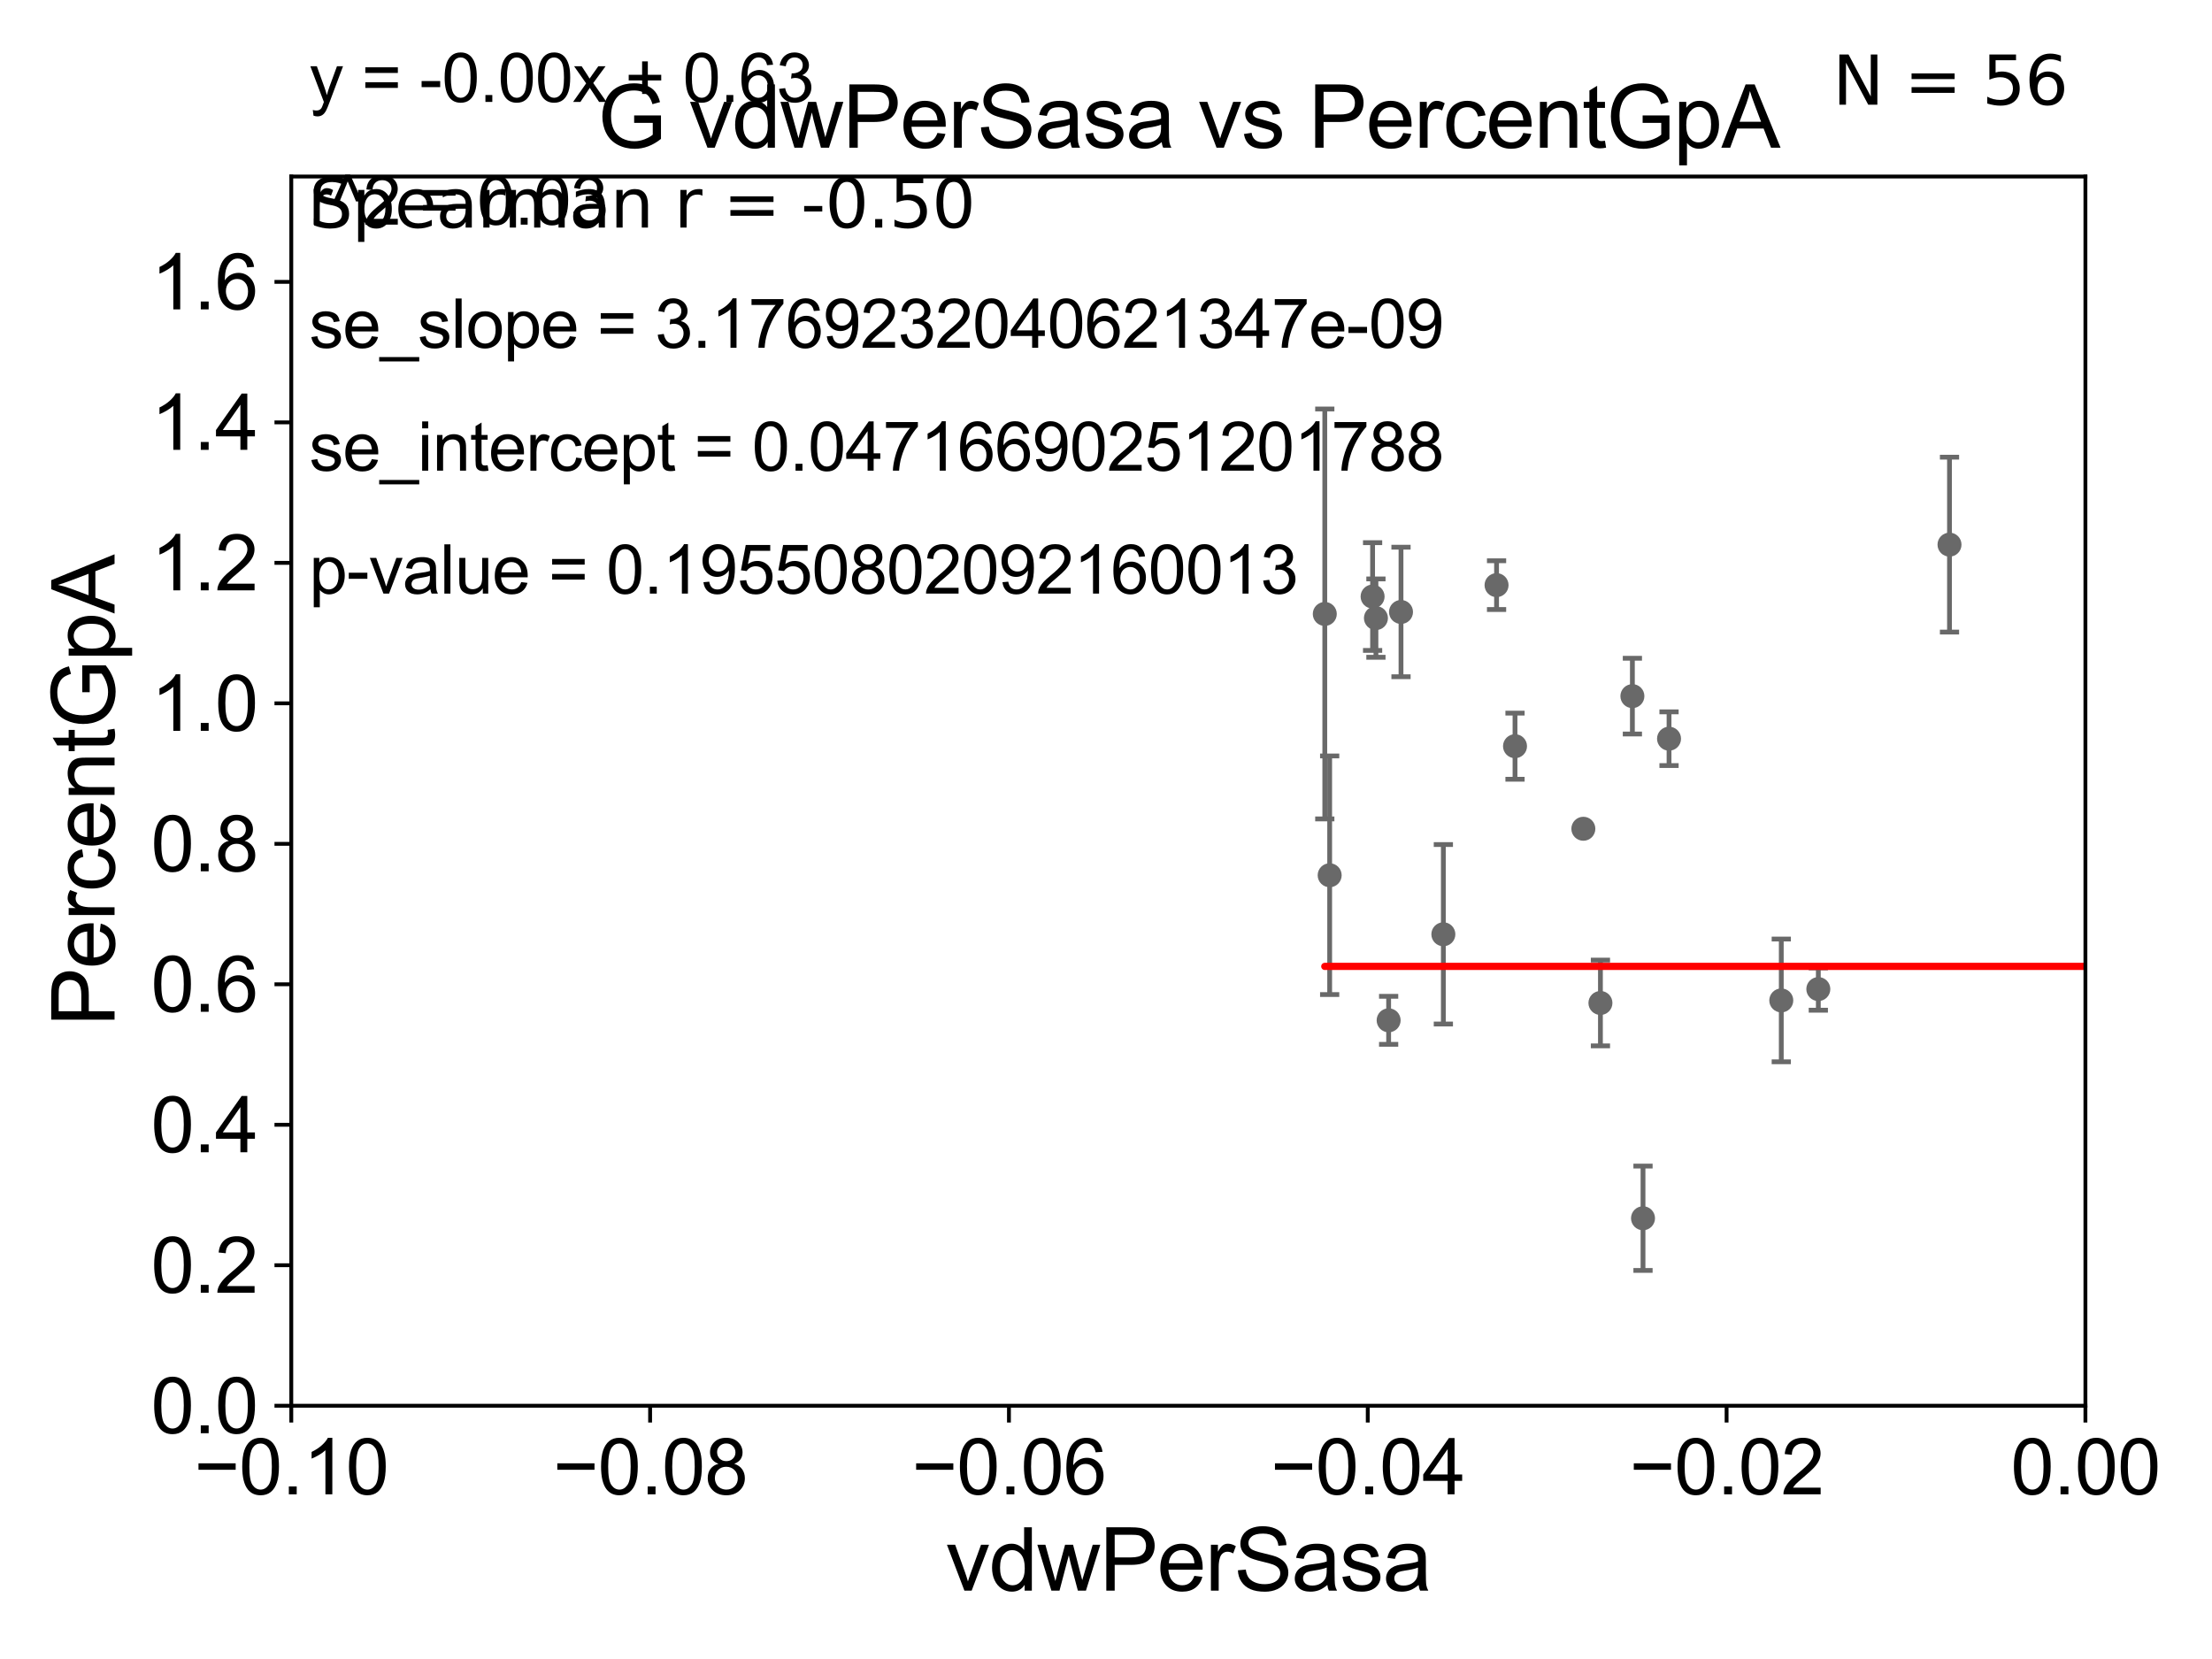 <?xml version="1.0" encoding="utf-8" standalone="no"?>
<!DOCTYPE svg PUBLIC "-//W3C//DTD SVG 1.1//EN"
  "http://www.w3.org/Graphics/SVG/1.1/DTD/svg11.dtd">
<svg xmlns:xlink="http://www.w3.org/1999/xlink" width="460.8pt" height="345.6pt" viewBox="0 0 460.8 345.6" xmlns="http://www.w3.org/2000/svg" version="1.1">
 <defs>
  <style type="text/css">*{stroke-linejoin: round; stroke-linecap: butt}</style>
 </defs>
 <g id="figure_1">
  <g id="patch_1">
   <path d="M 0 345.6 
L 460.8 345.6 
L 460.8 0 
L 0 0 
z
" style="fill: #ffffff"/>
  </g>
  <g id="axes_1">
   <g id="patch_2">
    <path d="M 60.68 292.84 
L 434.43 292.84 
L 434.43 36.775 
L 60.68 36.775 
z
" style="fill: #ffffff"/>
   </g>
   <g id="PathCollection_1">
    <defs>
     <path id="m7e319bba4c" d="M 0 1.118 
C 0.297 1.118 0.581 1 0.791 0.791 
C 1 0.581 1.118 0.297 1.118 0 
C 1.118 -0.297 1 -0.581 0.791 -0.791 
C 0.581 -1 0.297 -1.118 0 -1.118 
C -0.297 -1.118 -0.581 -1 -0.791 -0.791 
C -1 -0.581 -1.118 -0.297 -1.118 0 
C -1.118 0.297 -1 0.581 -0.791 0.791 
C -0.581 1 -0.297 1.118 0 1.118 
z
" style="stroke: #696969"/>
    </defs>
    <g clip-path="url(#p1476cfc9b3)">
     <use xlink:href="#m7e319bba4c" x="2450.241" y="160.814" style="fill: #696969; stroke: #696969"/>
     <use xlink:href="#m7e319bba4c" x="554.219" y="258.495" style="fill: #696969; stroke: #696969"/>
     <use xlink:href="#m7e319bba4c" x="502.962" y="223.65" style="fill: #696969; stroke: #696969"/>
     <use xlink:href="#m7e319bba4c" x="821.899" y="246.482" style="fill: #696969; stroke: #696969"/>
     <use xlink:href="#m7e319bba4c" x="623.373" y="264.219" style="fill: #696969; stroke: #696969"/>
     <use xlink:href="#m7e319bba4c" x="6394.505" y="255.418" style="fill: #696969; stroke: #696969"/>
     <use xlink:href="#m7e319bba4c" x="333.4" y="208.938" style="fill: #696969; stroke: #696969"/>
     <use xlink:href="#m7e319bba4c" x="2381.705" y="267.466" style="fill: #696969; stroke: #696969"/>
     <use xlink:href="#m7e319bba4c" x="5973.367" y="258.335" style="fill: #696969; stroke: #696969"/>
     <use xlink:href="#m7e319bba4c" x="33178.6" y="258.12" style="fill: #696969; stroke: #696969"/>
     <use xlink:href="#m7e319bba4c" x="33178.6" y="164.146" style="fill: #696969; stroke: #696969"/>
     <use xlink:href="#m7e319bba4c" x="315.605" y="155.446" style="fill: #696969; stroke: #696969"/>
     <use xlink:href="#m7e319bba4c" x="639.474" y="270.034" style="fill: #696969; stroke: #696969"/>
     <use xlink:href="#m7e319bba4c" x="458.239" y="238.43" style="fill: #696969; stroke: #696969"/>
     <use xlink:href="#m7e319bba4c" x="8390.07" y="264.146" style="fill: #696969; stroke: #696969"/>
     <use xlink:href="#m7e319bba4c" x="33178.6" y="264.144" style="fill: #696969; stroke: #696969"/>
     <use xlink:href="#m7e319bba4c" x="33178.6" y="165.992" style="fill: #696969; stroke: #696969"/>
     <use xlink:href="#m7e319bba4c" x="542.85" y="163.969" style="fill: #696969; stroke: #696969"/>
     <use xlink:href="#m7e319bba4c" x="342.269" y="253.784" style="fill: #696969; stroke: #696969"/>
     <use xlink:href="#m7e319bba4c" x="972.966" y="271.795" style="fill: #696969; stroke: #696969"/>
     <use xlink:href="#m7e319bba4c" x="33178.6" y="271.646" style="fill: #696969; stroke: #696969"/>
     <use xlink:href="#m7e319bba4c" x="33178.6" y="250.623" style="fill: #696969; stroke: #696969"/>
     <use xlink:href="#m7e319bba4c" x="1037.906" y="250.581" style="fill: #696969; stroke: #696969"/>
     <use xlink:href="#m7e319bba4c" x="859.873" y="239.809" style="fill: #696969; stroke: #696969"/>
     <use xlink:href="#m7e319bba4c" x="33178.6" y="239.809" style="fill: #696969; stroke: #696969"/>
     <use xlink:href="#m7e319bba4c" x="33178.6" y="206.043" style="fill: #696969; stroke: #696969"/>
     <use xlink:href="#m7e319bba4c" x="378.79" y="206.043" style="fill: #696969; stroke: #696969"/>
     <use xlink:href="#m7e319bba4c" x="593.717" y="191.082" style="fill: #696969; stroke: #696969"/>
     <use xlink:href="#m7e319bba4c" x="286.632" y="128.76" style="fill: #696969; stroke: #696969"/>
     <use xlink:href="#m7e319bba4c" x="18799.736" y="180.884" style="fill: #696969; stroke: #696969"/>
     <use xlink:href="#m7e319bba4c" x="1493.476" y="143.356" style="fill: #696969; stroke: #696969"/>
     <use xlink:href="#m7e319bba4c" x="406.117" y="113.457" style="fill: #696969; stroke: #696969"/>
     <use xlink:href="#m7e319bba4c" x="488.113" y="150.001" style="fill: #696969; stroke: #696969"/>
     <use xlink:href="#m7e319bba4c" x="33178.6" y="150.025" style="fill: #696969; stroke: #696969"/>
     <use xlink:href="#m7e319bba4c" x="33178.6" y="170.965" style="fill: #696969; stroke: #696969"/>
     <use xlink:href="#m7e319bba4c" x="914.784" y="170.955" style="fill: #696969; stroke: #696969"/>
     <use xlink:href="#m7e319bba4c" x="371.073" y="208.407" style="fill: #696969; stroke: #696969"/>
     <use xlink:href="#m7e319bba4c" x="276.994" y="182.332" style="fill: #696969; stroke: #696969"/>
     <use xlink:href="#m7e319bba4c" x="340.057" y="145.017" style="fill: #696969; stroke: #696969"/>
     <use xlink:href="#m7e319bba4c" x="21879.995" y="170.644" style="fill: #696969; stroke: #696969"/>
     <use xlink:href="#m7e319bba4c" x="289.279" y="212.55" style="fill: #696969; stroke: #696969"/>
     <use xlink:href="#m7e319bba4c" x="3380.517" y="132.439" style="fill: #696969; stroke: #696969"/>
     <use xlink:href="#m7e319bba4c" x="1999.325" y="151.474" style="fill: #696969; stroke: #696969"/>
     <use xlink:href="#m7e319bba4c" x="291.855" y="127.485" style="fill: #696969; stroke: #696969"/>
     <use xlink:href="#m7e319bba4c" x="329.841" y="172.647" style="fill: #696969; stroke: #696969"/>
     <use xlink:href="#m7e319bba4c" x="311.76" y="121.894" style="fill: #696969; stroke: #696969"/>
     <use xlink:href="#m7e319bba4c" x="33178.6" y="132.554" style="fill: #696969; stroke: #696969"/>
     <use xlink:href="#m7e319bba4c" x="33178.6" y="166.21" style="fill: #696969; stroke: #696969"/>
     <use xlink:href="#m7e319bba4c" x="9557.26" y="166.416" style="fill: #696969; stroke: #696969"/>
     <use xlink:href="#m7e319bba4c" x="347.691" y="153.884" style="fill: #696969; stroke: #696969"/>
     <use xlink:href="#m7e319bba4c" x="285.937" y="124.27" style="fill: #696969; stroke: #696969"/>
     <use xlink:href="#m7e319bba4c" x="275.978" y="127.898" style="fill: #696969; stroke: #696969"/>
     <use xlink:href="#m7e319bba4c" x="460.705" y="133.988" style="fill: #696969; stroke: #696969"/>
     <use xlink:href="#m7e319bba4c" x="300.678" y="194.625" style="fill: #696969; stroke: #696969"/>
     <use xlink:href="#m7e319bba4c" x="9239.172" y="188.992" style="fill: #696969; stroke: #696969"/>
     <use xlink:href="#m7e319bba4c" x="2559.594" y="243.637" style="fill: #696969; stroke: #696969"/>
     <use xlink:href="#m7e319bba4c" x="701.884" y="177.251" style="fill: #696969; stroke: #696969"/>
     <use xlink:href="#m7e319bba4c" x="33178.6" y="188.912" style="fill: #696969; stroke: #696969"/>
     <use xlink:href="#m7e319bba4c" x="33178.6" y="249.848" style="fill: #696969; stroke: #696969"/>
     <use xlink:href="#m7e319bba4c" x="11778.153" y="248.006" style="fill: #696969; stroke: #696969"/>
    </g>
   </g>
   <g id="matplotlib.axis_1">
    <g id="xtick_1">
     <g id="line2d_1">
      <defs>
       <path id="mf33caef359" d="M 0 0 
L 0 3.5 
" style="stroke: #000000; stroke-width: 0.8"/>
      </defs>
      <g>
       <use xlink:href="#mf33caef359" x="60.68" y="292.84" style="stroke: #000000; stroke-width: 0.8"/>
      </g>
     </g>
     <g id="text_1">
      <!-- −0.10 -->
      <g transform="translate(40.439 311.293)scale(0.16 -0.16)">
       <defs>
        <path id="ArialMT-2212" d="M 3381 1997 
L 356 1997 
L 356 2522 
L 3381 2522 
L 3381 1997 
z
" transform="scale(0.016)"/>
        <path id="ArialMT-30" d="M 266 2259 
Q 266 3072 433 3567 
Q 600 4063 929 4331 
Q 1259 4600 1759 4600 
Q 2128 4600 2406 4451 
Q 2684 4303 2865 4023 
Q 3047 3744 3150 3342 
Q 3253 2941 3253 2259 
Q 3253 1453 3087 958 
Q 2922 463 2592 192 
Q 2263 -78 1759 -78 
Q 1097 -78 719 397 
Q 266 969 266 2259 
z
M 844 2259 
Q 844 1131 1108 757 
Q 1372 384 1759 384 
Q 2147 384 2411 759 
Q 2675 1134 2675 2259 
Q 2675 3391 2411 3762 
Q 2147 4134 1753 4134 
Q 1366 4134 1134 3806 
Q 844 3388 844 2259 
z
" transform="scale(0.016)"/>
        <path id="ArialMT-2e" d="M 581 0 
L 581 641 
L 1222 641 
L 1222 0 
L 581 0 
z
" transform="scale(0.016)"/>
        <path id="ArialMT-31" d="M 2384 0 
L 1822 0 
L 1822 3584 
Q 1619 3391 1289 3197 
Q 959 3003 697 2906 
L 697 3450 
Q 1169 3672 1522 3987 
Q 1875 4303 2022 4600 
L 2384 4600 
L 2384 0 
z
" transform="scale(0.016)"/>
       </defs>
       <use xlink:href="#ArialMT-2212"/>
       <use xlink:href="#ArialMT-30" x="58.398"/>
       <use xlink:href="#ArialMT-2e" x="114.014"/>
       <use xlink:href="#ArialMT-31" x="141.797"/>
       <use xlink:href="#ArialMT-30" x="197.412"/>
      </g>
     </g>
    </g>
    <g id="xtick_2">
     <g id="line2d_2">
      <g>
       <use xlink:href="#mf33caef359" x="135.43" y="292.84" style="stroke: #000000; stroke-width: 0.8"/>
      </g>
     </g>
     <g id="text_2">
      <!-- −0.08 -->
      <g transform="translate(115.189 311.293)scale(0.16 -0.16)">
       <defs>
        <path id="ArialMT-38" d="M 1131 2484 
Q 781 2613 612 2850 
Q 444 3088 444 3419 
Q 444 3919 803 4259 
Q 1163 4600 1759 4600 
Q 2359 4600 2725 4251 
Q 3091 3903 3091 3403 
Q 3091 3084 2923 2848 
Q 2756 2613 2416 2484 
Q 2838 2347 3058 2040 
Q 3278 1734 3278 1309 
Q 3278 722 2862 322 
Q 2447 -78 1769 -78 
Q 1091 -78 675 323 
Q 259 725 259 1325 
Q 259 1772 486 2073 
Q 713 2375 1131 2484 
z
M 1019 3438 
Q 1019 3113 1228 2906 
Q 1438 2700 1772 2700 
Q 2097 2700 2305 2904 
Q 2513 3109 2513 3406 
Q 2513 3716 2298 3927 
Q 2084 4138 1766 4138 
Q 1444 4138 1231 3931 
Q 1019 3725 1019 3438 
z
M 838 1322 
Q 838 1081 952 856 
Q 1066 631 1291 507 
Q 1516 384 1775 384 
Q 2178 384 2440 643 
Q 2703 903 2703 1303 
Q 2703 1709 2433 1975 
Q 2163 2241 1756 2241 
Q 1359 2241 1098 1978 
Q 838 1716 838 1322 
z
" transform="scale(0.016)"/>
       </defs>
       <use xlink:href="#ArialMT-2212"/>
       <use xlink:href="#ArialMT-30" x="58.398"/>
       <use xlink:href="#ArialMT-2e" x="114.014"/>
       <use xlink:href="#ArialMT-30" x="141.797"/>
       <use xlink:href="#ArialMT-38" x="197.412"/>
      </g>
     </g>
    </g>
    <g id="xtick_3">
     <g id="line2d_3">
      <g>
       <use xlink:href="#mf33caef359" x="210.18" y="292.84" style="stroke: #000000; stroke-width: 0.8"/>
      </g>
     </g>
     <g id="text_3">
      <!-- −0.06 -->
      <g transform="translate(189.939 311.293)scale(0.16 -0.16)">
       <defs>
        <path id="ArialMT-36" d="M 3184 3459 
L 2625 3416 
Q 2550 3747 2413 3897 
Q 2184 4138 1850 4138 
Q 1581 4138 1378 3988 
Q 1113 3794 959 3422 
Q 806 3050 800 2363 
Q 1003 2672 1297 2822 
Q 1591 2972 1913 2972 
Q 2475 2972 2870 2558 
Q 3266 2144 3266 1488 
Q 3266 1056 3080 686 
Q 2894 316 2569 119 
Q 2244 -78 1831 -78 
Q 1128 -78 684 439 
Q 241 956 241 2144 
Q 241 3472 731 4075 
Q 1159 4600 1884 4600 
Q 2425 4600 2770 4297 
Q 3116 3994 3184 3459 
z
M 888 1484 
Q 888 1194 1011 928 
Q 1134 663 1356 523 
Q 1578 384 1822 384 
Q 2178 384 2434 671 
Q 2691 959 2691 1453 
Q 2691 1928 2437 2201 
Q 2184 2475 1800 2475 
Q 1419 2475 1153 2201 
Q 888 1928 888 1484 
z
" transform="scale(0.016)"/>
       </defs>
       <use xlink:href="#ArialMT-2212"/>
       <use xlink:href="#ArialMT-30" x="58.398"/>
       <use xlink:href="#ArialMT-2e" x="114.014"/>
       <use xlink:href="#ArialMT-30" x="141.797"/>
       <use xlink:href="#ArialMT-36" x="197.412"/>
      </g>
     </g>
    </g>
    <g id="xtick_4">
     <g id="line2d_4">
      <g>
       <use xlink:href="#mf33caef359" x="284.93" y="292.84" style="stroke: #000000; stroke-width: 0.8"/>
      </g>
     </g>
     <g id="text_4">
      <!-- −0.04 -->
      <g transform="translate(264.689 311.293)scale(0.16 -0.16)">
       <defs>
        <path id="ArialMT-34" d="M 2069 0 
L 2069 1097 
L 81 1097 
L 81 1613 
L 2172 4581 
L 2631 4581 
L 2631 1613 
L 3250 1613 
L 3250 1097 
L 2631 1097 
L 2631 0 
L 2069 0 
z
M 2069 1613 
L 2069 3678 
L 634 1613 
L 2069 1613 
z
" transform="scale(0.016)"/>
       </defs>
       <use xlink:href="#ArialMT-2212"/>
       <use xlink:href="#ArialMT-30" x="58.398"/>
       <use xlink:href="#ArialMT-2e" x="114.014"/>
       <use xlink:href="#ArialMT-30" x="141.797"/>
       <use xlink:href="#ArialMT-34" x="197.412"/>
      </g>
     </g>
    </g>
    <g id="xtick_5">
     <g id="line2d_5">
      <g>
       <use xlink:href="#mf33caef359" x="359.68" y="292.84" style="stroke: #000000; stroke-width: 0.8"/>
      </g>
     </g>
     <g id="text_5">
      <!-- −0.02 -->
      <g transform="translate(339.439 311.293)scale(0.16 -0.16)">
       <defs>
        <path id="ArialMT-32" d="M 3222 541 
L 3222 0 
L 194 0 
Q 188 203 259 391 
Q 375 700 629 1000 
Q 884 1300 1366 1694 
Q 2113 2306 2375 2664 
Q 2638 3022 2638 3341 
Q 2638 3675 2398 3904 
Q 2159 4134 1775 4134 
Q 1369 4134 1125 3890 
Q 881 3647 878 3216 
L 300 3275 
Q 359 3922 746 4261 
Q 1134 4600 1788 4600 
Q 2447 4600 2831 4234 
Q 3216 3869 3216 3328 
Q 3216 3053 3103 2787 
Q 2991 2522 2730 2228 
Q 2469 1934 1863 1422 
Q 1356 997 1212 845 
Q 1069 694 975 541 
L 3222 541 
z
" transform="scale(0.016)"/>
       </defs>
       <use xlink:href="#ArialMT-2212"/>
       <use xlink:href="#ArialMT-30" x="58.398"/>
       <use xlink:href="#ArialMT-2e" x="114.014"/>
       <use xlink:href="#ArialMT-30" x="141.797"/>
       <use xlink:href="#ArialMT-32" x="197.412"/>
      </g>
     </g>
    </g>
    <g id="xtick_6">
     <g id="line2d_6">
      <g>
       <use xlink:href="#mf33caef359" x="434.43" y="292.84" style="stroke: #000000; stroke-width: 0.8"/>
      </g>
     </g>
     <g id="text_6">
      <!-- 0.00 -->
      <g transform="translate(418.861 311.293)scale(0.16 -0.16)">
       <use xlink:href="#ArialMT-30"/>
       <use xlink:href="#ArialMT-2e" x="55.615"/>
       <use xlink:href="#ArialMT-30" x="83.398"/>
       <use xlink:href="#ArialMT-30" x="139.014"/>
      </g>
     </g>
    </g>
    <g id="text_7">
     <!-- vdwPerSasa -->
     <g transform="translate(197.033 331.357)scale(0.18 -0.18)">
      <defs>
       <path id="ArialMT-76" d="M 1344 0 
L 81 3319 
L 675 3319 
L 1388 1331 
Q 1503 1009 1600 663 
Q 1675 925 1809 1294 
L 2547 3319 
L 3125 3319 
L 1869 0 
L 1344 0 
z
" transform="scale(0.016)"/>
       <path id="ArialMT-64" d="M 2575 0 
L 2575 419 
Q 2259 -75 1647 -75 
Q 1250 -75 917 144 
Q 584 363 401 755 
Q 219 1147 219 1656 
Q 219 2153 384 2558 
Q 550 2963 881 3178 
Q 1213 3394 1622 3394 
Q 1922 3394 2156 3267 
Q 2391 3141 2538 2938 
L 2538 4581 
L 3097 4581 
L 3097 0 
L 2575 0 
z
M 797 1656 
Q 797 1019 1065 703 
Q 1334 388 1700 388 
Q 2069 388 2326 689 
Q 2584 991 2584 1609 
Q 2584 2291 2321 2609 
Q 2059 2928 1675 2928 
Q 1300 2928 1048 2622 
Q 797 2316 797 1656 
z
" transform="scale(0.016)"/>
       <path id="ArialMT-77" d="M 1034 0 
L 19 3319 
L 600 3319 
L 1128 1403 
L 1325 691 
Q 1338 744 1497 1375 
L 2025 3319 
L 2603 3319 
L 3100 1394 
L 3266 759 
L 3456 1400 
L 4025 3319 
L 4572 3319 
L 3534 0 
L 2950 0 
L 2422 1988 
L 2294 2553 
L 1622 0 
L 1034 0 
z
" transform="scale(0.016)"/>
       <path id="ArialMT-50" d="M 494 0 
L 494 4581 
L 2222 4581 
Q 2678 4581 2919 4538 
Q 3256 4481 3484 4323 
Q 3713 4166 3852 3881 
Q 3991 3597 3991 3256 
Q 3991 2672 3619 2267 
Q 3247 1863 2275 1863 
L 1100 1863 
L 1100 0 
L 494 0 
z
M 1100 2403 
L 2284 2403 
Q 2872 2403 3119 2622 
Q 3366 2841 3366 3238 
Q 3366 3525 3220 3729 
Q 3075 3934 2838 4000 
Q 2684 4041 2272 4041 
L 1100 4041 
L 1100 2403 
z
" transform="scale(0.016)"/>
       <path id="ArialMT-65" d="M 2694 1069 
L 3275 997 
Q 3138 488 2766 206 
Q 2394 -75 1816 -75 
Q 1088 -75 661 373 
Q 234 822 234 1631 
Q 234 2469 665 2931 
Q 1097 3394 1784 3394 
Q 2450 3394 2872 2941 
Q 3294 2488 3294 1666 
Q 3294 1616 3291 1516 
L 816 1516 
Q 847 969 1125 678 
Q 1403 388 1819 388 
Q 2128 388 2347 550 
Q 2566 713 2694 1069 
z
M 847 1978 
L 2700 1978 
Q 2663 2397 2488 2606 
Q 2219 2931 1791 2931 
Q 1403 2931 1139 2672 
Q 875 2413 847 1978 
z
" transform="scale(0.016)"/>
       <path id="ArialMT-72" d="M 416 0 
L 416 3319 
L 922 3319 
L 922 2816 
Q 1116 3169 1280 3281 
Q 1444 3394 1641 3394 
Q 1925 3394 2219 3213 
L 2025 2691 
Q 1819 2813 1613 2813 
Q 1428 2813 1281 2702 
Q 1134 2591 1072 2394 
Q 978 2094 978 1738 
L 978 0 
L 416 0 
z
" transform="scale(0.016)"/>
       <path id="ArialMT-53" d="M 288 1472 
L 859 1522 
Q 900 1178 1048 958 
Q 1197 738 1509 602 
Q 1822 466 2213 466 
Q 2559 466 2825 569 
Q 3091 672 3220 851 
Q 3350 1031 3350 1244 
Q 3350 1459 3225 1620 
Q 3100 1781 2813 1891 
Q 2628 1963 1997 2114 
Q 1366 2266 1113 2400 
Q 784 2572 623 2826 
Q 463 3081 463 3397 
Q 463 3744 659 4045 
Q 856 4347 1234 4503 
Q 1613 4659 2075 4659 
Q 2584 4659 2973 4495 
Q 3363 4331 3572 4012 
Q 3781 3694 3797 3291 
L 3216 3247 
Q 3169 3681 2898 3903 
Q 2628 4125 2100 4125 
Q 1550 4125 1298 3923 
Q 1047 3722 1047 3438 
Q 1047 3191 1225 3031 
Q 1400 2872 2139 2705 
Q 2878 2538 3153 2413 
Q 3553 2228 3743 1945 
Q 3934 1663 3934 1294 
Q 3934 928 3725 604 
Q 3516 281 3123 101 
Q 2731 -78 2241 -78 
Q 1619 -78 1198 103 
Q 778 284 539 648 
Q 300 1013 288 1472 
z
" transform="scale(0.016)"/>
       <path id="ArialMT-61" d="M 2588 409 
Q 2275 144 1986 34 
Q 1697 -75 1366 -75 
Q 819 -75 525 192 
Q 231 459 231 875 
Q 231 1119 342 1320 
Q 453 1522 633 1644 
Q 813 1766 1038 1828 
Q 1203 1872 1538 1913 
Q 2219 1994 2541 2106 
Q 2544 2222 2544 2253 
Q 2544 2597 2384 2738 
Q 2169 2928 1744 2928 
Q 1347 2928 1158 2789 
Q 969 2650 878 2297 
L 328 2372 
Q 403 2725 575 2942 
Q 747 3159 1072 3276 
Q 1397 3394 1825 3394 
Q 2250 3394 2515 3294 
Q 2781 3194 2906 3042 
Q 3031 2891 3081 2659 
Q 3109 2516 3109 2141 
L 3109 1391 
Q 3109 606 3145 398 
Q 3181 191 3288 0 
L 2700 0 
Q 2613 175 2588 409 
z
M 2541 1666 
Q 2234 1541 1622 1453 
Q 1275 1403 1131 1340 
Q 988 1278 909 1158 
Q 831 1038 831 891 
Q 831 666 1001 516 
Q 1172 366 1500 366 
Q 1825 366 2078 508 
Q 2331 650 2450 897 
Q 2541 1088 2541 1459 
L 2541 1666 
z
" transform="scale(0.016)"/>
       <path id="ArialMT-73" d="M 197 991 
L 753 1078 
Q 800 744 1014 566 
Q 1228 388 1613 388 
Q 2000 388 2187 545 
Q 2375 703 2375 916 
Q 2375 1106 2209 1216 
Q 2094 1291 1634 1406 
Q 1016 1563 777 1677 
Q 538 1791 414 1992 
Q 291 2194 291 2438 
Q 291 2659 392 2848 
Q 494 3038 669 3163 
Q 800 3259 1026 3326 
Q 1253 3394 1513 3394 
Q 1903 3394 2198 3281 
Q 2494 3169 2634 2976 
Q 2775 2784 2828 2463 
L 2278 2388 
Q 2241 2644 2061 2787 
Q 1881 2931 1553 2931 
Q 1166 2931 1000 2803 
Q 834 2675 834 2503 
Q 834 2394 903 2306 
Q 972 2216 1119 2156 
Q 1203 2125 1616 2013 
Q 2213 1853 2448 1751 
Q 2684 1650 2818 1456 
Q 2953 1263 2953 975 
Q 2953 694 2789 445 
Q 2625 197 2315 61 
Q 2006 -75 1616 -75 
Q 969 -75 630 194 
Q 291 463 197 991 
z
" transform="scale(0.016)"/>
      </defs>
      <use xlink:href="#ArialMT-76"/>
      <use xlink:href="#ArialMT-64" x="50"/>
      <use xlink:href="#ArialMT-77" x="105.615"/>
      <use xlink:href="#ArialMT-50" x="177.832"/>
      <use xlink:href="#ArialMT-65" x="244.531"/>
      <use xlink:href="#ArialMT-72" x="300.146"/>
      <use xlink:href="#ArialMT-53" x="333.447"/>
      <use xlink:href="#ArialMT-61" x="400.146"/>
      <use xlink:href="#ArialMT-73" x="455.762"/>
      <use xlink:href="#ArialMT-61" x="505.762"/>
     </g>
    </g>
   </g>
   <g id="matplotlib.axis_2">
    <g id="ytick_1">
     <g id="line2d_7">
      <defs>
       <path id="m38d648510b" d="M 0 0 
L -3.5 0 
" style="stroke: #000000; stroke-width: 0.8"/>
      </defs>
      <g>
       <use xlink:href="#m38d648510b" x="60.68" y="292.84" style="stroke: #000000; stroke-width: 0.8"/>
      </g>
     </g>
     <g id="text_8">
      <!-- 0.0 -->
      <g transform="translate(31.44 298.566)scale(0.16 -0.16)">
       <use xlink:href="#ArialMT-30"/>
       <use xlink:href="#ArialMT-2e" x="55.615"/>
       <use xlink:href="#ArialMT-30" x="83.398"/>
      </g>
     </g>
    </g>
    <g id="ytick_2">
     <g id="line2d_8">
      <g>
       <use xlink:href="#m38d648510b" x="60.68" y="263.575" style="stroke: #000000; stroke-width: 0.8"/>
      </g>
     </g>
     <g id="text_9">
      <!-- 0.2 -->
      <g transform="translate(31.44 269.302)scale(0.16 -0.16)">
       <use xlink:href="#ArialMT-30"/>
       <use xlink:href="#ArialMT-2e" x="55.615"/>
       <use xlink:href="#ArialMT-32" x="83.398"/>
      </g>
     </g>
    </g>
    <g id="ytick_3">
     <g id="line2d_9">
      <g>
       <use xlink:href="#m38d648510b" x="60.68" y="234.311" style="stroke: #000000; stroke-width: 0.8"/>
      </g>
     </g>
     <g id="text_10">
      <!-- 0.4 -->
      <g transform="translate(31.44 240.037)scale(0.16 -0.16)">
       <use xlink:href="#ArialMT-30"/>
       <use xlink:href="#ArialMT-2e" x="55.615"/>
       <use xlink:href="#ArialMT-34" x="83.398"/>
      </g>
     </g>
    </g>
    <g id="ytick_4">
     <g id="line2d_10">
      <g>
       <use xlink:href="#m38d648510b" x="60.68" y="205.046" style="stroke: #000000; stroke-width: 0.8"/>
      </g>
     </g>
     <g id="text_11">
      <!-- 0.6 -->
      <g transform="translate(31.44 210.772)scale(0.16 -0.16)">
       <use xlink:href="#ArialMT-30"/>
       <use xlink:href="#ArialMT-2e" x="55.615"/>
       <use xlink:href="#ArialMT-36" x="83.398"/>
      </g>
     </g>
    </g>
    <g id="ytick_5">
     <g id="line2d_11">
      <g>
       <use xlink:href="#m38d648510b" x="60.68" y="175.782" style="stroke: #000000; stroke-width: 0.8"/>
      </g>
     </g>
     <g id="text_12">
      <!-- 0.8 -->
      <g transform="translate(31.44 181.508)scale(0.16 -0.16)">
       <use xlink:href="#ArialMT-30"/>
       <use xlink:href="#ArialMT-2e" x="55.615"/>
       <use xlink:href="#ArialMT-38" x="83.398"/>
      </g>
     </g>
    </g>
    <g id="ytick_6">
     <g id="line2d_12">
      <g>
       <use xlink:href="#m38d648510b" x="60.68" y="146.517" style="stroke: #000000; stroke-width: 0.8"/>
      </g>
     </g>
     <g id="text_13">
      <!-- 1.0 -->
      <g transform="translate(31.44 152.243)scale(0.16 -0.16)">
       <use xlink:href="#ArialMT-31"/>
       <use xlink:href="#ArialMT-2e" x="55.615"/>
       <use xlink:href="#ArialMT-30" x="83.398"/>
      </g>
     </g>
    </g>
    <g id="ytick_7">
     <g id="line2d_13">
      <g>
       <use xlink:href="#m38d648510b" x="60.68" y="117.252" style="stroke: #000000; stroke-width: 0.8"/>
      </g>
     </g>
     <g id="text_14">
      <!-- 1.2 -->
      <g transform="translate(31.44 122.979)scale(0.16 -0.16)">
       <use xlink:href="#ArialMT-31"/>
       <use xlink:href="#ArialMT-2e" x="55.615"/>
       <use xlink:href="#ArialMT-32" x="83.398"/>
      </g>
     </g>
    </g>
    <g id="ytick_8">
     <g id="line2d_14">
      <g>
       <use xlink:href="#m38d648510b" x="60.68" y="87.988" style="stroke: #000000; stroke-width: 0.8"/>
      </g>
     </g>
     <g id="text_15">
      <!-- 1.4 -->
      <g transform="translate(31.44 93.714)scale(0.16 -0.16)">
       <use xlink:href="#ArialMT-31"/>
       <use xlink:href="#ArialMT-2e" x="55.615"/>
       <use xlink:href="#ArialMT-34" x="83.398"/>
      </g>
     </g>
    </g>
    <g id="ytick_9">
     <g id="line2d_15">
      <g>
       <use xlink:href="#m38d648510b" x="60.68" y="58.723" style="stroke: #000000; stroke-width: 0.8"/>
      </g>
     </g>
     <g id="text_16">
      <!-- 1.6 -->
      <g transform="translate(31.44 64.45)scale(0.16 -0.16)">
       <use xlink:href="#ArialMT-31"/>
       <use xlink:href="#ArialMT-2e" x="55.615"/>
       <use xlink:href="#ArialMT-36" x="83.398"/>
      </g>
     </g>
    </g>
    <g id="text_17">
     <!-- PercentGpA -->
     <g transform="translate(23.863 213.831)rotate(-90)scale(0.18 -0.18)">
      <defs>
       <path id="ArialMT-63" d="M 2588 1216 
L 3141 1144 
Q 3050 572 2676 248 
Q 2303 -75 1759 -75 
Q 1078 -75 664 370 
Q 250 816 250 1647 
Q 250 2184 428 2587 
Q 606 2991 970 3192 
Q 1334 3394 1763 3394 
Q 2303 3394 2647 3120 
Q 2991 2847 3088 2344 
L 2541 2259 
Q 2463 2594 2264 2762 
Q 2066 2931 1784 2931 
Q 1359 2931 1093 2626 
Q 828 2322 828 1663 
Q 828 994 1084 691 
Q 1341 388 1753 388 
Q 2084 388 2306 591 
Q 2528 794 2588 1216 
z
" transform="scale(0.016)"/>
       <path id="ArialMT-6e" d="M 422 0 
L 422 3319 
L 928 3319 
L 928 2847 
Q 1294 3394 1984 3394 
Q 2284 3394 2536 3286 
Q 2788 3178 2913 3003 
Q 3038 2828 3088 2588 
Q 3119 2431 3119 2041 
L 3119 0 
L 2556 0 
L 2556 2019 
Q 2556 2363 2490 2533 
Q 2425 2703 2258 2804 
Q 2091 2906 1866 2906 
Q 1506 2906 1245 2678 
Q 984 2450 984 1813 
L 984 0 
L 422 0 
z
" transform="scale(0.016)"/>
       <path id="ArialMT-74" d="M 1650 503 
L 1731 6 
Q 1494 -44 1306 -44 
Q 1000 -44 831 53 
Q 663 150 594 308 
Q 525 466 525 972 
L 525 2881 
L 113 2881 
L 113 3319 
L 525 3319 
L 525 4141 
L 1084 4478 
L 1084 3319 
L 1650 3319 
L 1650 2881 
L 1084 2881 
L 1084 941 
Q 1084 700 1114 631 
Q 1144 563 1211 522 
Q 1278 481 1403 481 
Q 1497 481 1650 503 
z
" transform="scale(0.016)"/>
       <path id="ArialMT-47" d="M 2638 1797 
L 2638 2334 
L 4578 2338 
L 4578 638 
Q 4131 281 3656 101 
Q 3181 -78 2681 -78 
Q 2006 -78 1454 211 
Q 903 500 622 1047 
Q 341 1594 341 2269 
Q 341 2938 620 3517 
Q 900 4097 1425 4378 
Q 1950 4659 2634 4659 
Q 3131 4659 3532 4498 
Q 3934 4338 4162 4050 
Q 4391 3763 4509 3300 
L 3963 3150 
Q 3859 3500 3706 3700 
Q 3553 3900 3268 4020 
Q 2984 4141 2638 4141 
Q 2222 4141 1919 4014 
Q 1616 3888 1430 3681 
Q 1244 3475 1141 3228 
Q 966 2803 966 2306 
Q 966 1694 1177 1281 
Q 1388 869 1791 669 
Q 2194 469 2647 469 
Q 3041 469 3416 620 
Q 3791 772 3984 944 
L 3984 1797 
L 2638 1797 
z
" transform="scale(0.016)"/>
       <path id="ArialMT-70" d="M 422 -1272 
L 422 3319 
L 934 3319 
L 934 2888 
Q 1116 3141 1344 3267 
Q 1572 3394 1897 3394 
Q 2322 3394 2647 3175 
Q 2972 2956 3137 2557 
Q 3303 2159 3303 1684 
Q 3303 1175 3120 767 
Q 2938 359 2589 142 
Q 2241 -75 1856 -75 
Q 1575 -75 1351 44 
Q 1128 163 984 344 
L 984 -1272 
L 422 -1272 
z
M 931 1641 
Q 931 1000 1190 694 
Q 1450 388 1819 388 
Q 2194 388 2461 705 
Q 2728 1022 2728 1688 
Q 2728 2322 2467 2637 
Q 2206 2953 1844 2953 
Q 1484 2953 1207 2617 
Q 931 2281 931 1641 
z
" transform="scale(0.016)"/>
       <path id="ArialMT-41" d="M -9 0 
L 1750 4581 
L 2403 4581 
L 4278 0 
L 3588 0 
L 3053 1388 
L 1138 1388 
L 634 0 
L -9 0 
z
M 1313 1881 
L 2866 1881 
L 2388 3150 
Q 2169 3728 2063 4100 
Q 1975 3659 1816 3225 
L 1313 1881 
z
" transform="scale(0.016)"/>
      </defs>
      <use xlink:href="#ArialMT-50"/>
      <use xlink:href="#ArialMT-65" x="66.699"/>
      <use xlink:href="#ArialMT-72" x="122.314"/>
      <use xlink:href="#ArialMT-63" x="155.615"/>
      <use xlink:href="#ArialMT-65" x="205.615"/>
      <use xlink:href="#ArialMT-6e" x="261.23"/>
      <use xlink:href="#ArialMT-74" x="316.846"/>
      <use xlink:href="#ArialMT-47" x="344.629"/>
      <use xlink:href="#ArialMT-70" x="422.412"/>
      <use xlink:href="#ArialMT-41" x="478.027"/>
     </g>
    </g>
   </g>
   <g id="LineCollection_1">
    <path clip-path="url(#p1476cfc9b3)" style="fill: none; stroke: #696969"/>
    <path clip-path="url(#p1476cfc9b3)" style="fill: none; stroke: #696969"/>
    <path clip-path="url(#p1476cfc9b3)" style="fill: none; stroke: #696969"/>
    <path clip-path="url(#p1476cfc9b3)" style="fill: none; stroke: #696969"/>
    <path clip-path="url(#p1476cfc9b3)" style="fill: none; stroke: #696969"/>
    <path clip-path="url(#p1476cfc9b3)" style="fill: none; stroke: #696969"/>
    <path d="M 333.4 217.872 
L 333.4 200.004 
" clip-path="url(#p1476cfc9b3)" style="fill: none; stroke: #696969"/>
    <path clip-path="url(#p1476cfc9b3)" style="fill: none; stroke: #696969"/>
    <path clip-path="url(#p1476cfc9b3)" style="fill: none; stroke: #696969"/>
    <path clip-path="url(#p1476cfc9b3)" style="fill: none; stroke: #696969"/>
    <path d="M 315.605 162.332 
L 315.605 148.56 
" clip-path="url(#p1476cfc9b3)" style="fill: none; stroke: #696969"/>
    <path clip-path="url(#p1476cfc9b3)" style="fill: none; stroke: #696969"/>
    <path d="M 458.239 246.215 
L 458.239 230.645 
" clip-path="url(#p1476cfc9b3)" style="fill: none; stroke: #696969"/>
    <path clip-path="url(#p1476cfc9b3)" style="fill: none; stroke: #696969"/>
    <path clip-path="url(#p1476cfc9b3)" style="fill: none; stroke: #696969"/>
    <path clip-path="url(#p1476cfc9b3)" style="fill: none; stroke: #696969"/>
    <path d="M 342.269 264.653 
L 342.269 242.914 
" clip-path="url(#p1476cfc9b3)" style="fill: none; stroke: #696969"/>
    <path clip-path="url(#p1476cfc9b3)" style="fill: none; stroke: #696969"/>
    <path clip-path="url(#p1476cfc9b3)" style="fill: none; stroke: #696969"/>
    <path clip-path="url(#p1476cfc9b3)" style="fill: none; stroke: #696969"/>
    <path clip-path="url(#p1476cfc9b3)" style="fill: none; stroke: #696969"/>
    <path clip-path="url(#p1476cfc9b3)" style="fill: none; stroke: #696969"/>
    <path clip-path="url(#p1476cfc9b3)" style="fill: none; stroke: #696969"/>
    <path clip-path="url(#p1476cfc9b3)" style="fill: none; stroke: #696969"/>
    <path clip-path="url(#p1476cfc9b3)" style="fill: none; stroke: #696969"/>
    <path d="M 378.79 210.445 
L 378.79 201.642 
" clip-path="url(#p1476cfc9b3)" style="fill: none; stroke: #696969"/>
    <path clip-path="url(#p1476cfc9b3)" style="fill: none; stroke: #696969"/>
    <path d="M 286.632 136.924 
L 286.632 120.597 
" clip-path="url(#p1476cfc9b3)" style="fill: none; stroke: #696969"/>
    <path clip-path="url(#p1476cfc9b3)" style="fill: none; stroke: #696969"/>
    <path clip-path="url(#p1476cfc9b3)" style="fill: none; stroke: #696969"/>
    <path d="M 406.117 131.674 
L 406.117 95.24 
" clip-path="url(#p1476cfc9b3)" style="fill: none; stroke: #696969"/>
    <path clip-path="url(#p1476cfc9b3)" style="fill: none; stroke: #696969"/>
    <path clip-path="url(#p1476cfc9b3)" style="fill: none; stroke: #696969"/>
    <path clip-path="url(#p1476cfc9b3)" style="fill: none; stroke: #696969"/>
    <path d="M 371.073 221.193 
L 371.073 195.622 
" clip-path="url(#p1476cfc9b3)" style="fill: none; stroke: #696969"/>
    <path d="M 276.994 207.184 
L 276.994 157.479 
" clip-path="url(#p1476cfc9b3)" style="fill: none; stroke: #696969"/>
    <path d="M 340.057 152.909 
L 340.057 137.124 
" clip-path="url(#p1476cfc9b3)" style="fill: none; stroke: #696969"/>
    <path clip-path="url(#p1476cfc9b3)" style="fill: none; stroke: #696969"/>
    <path d="M 289.279 217.551 
L 289.279 207.55 
" clip-path="url(#p1476cfc9b3)" style="fill: none; stroke: #696969"/>
    <path clip-path="url(#p1476cfc9b3)" style="fill: none; stroke: #696969"/>
    <path clip-path="url(#p1476cfc9b3)" style="fill: none; stroke: #696969"/>
    <path d="M 291.855 140.978 
L 291.855 113.992 
" clip-path="url(#p1476cfc9b3)" style="fill: none; stroke: #696969"/>
    <path d="M 329.841 173.156 
L 329.841 172.138 
" clip-path="url(#p1476cfc9b3)" style="fill: none; stroke: #696969"/>
    <path d="M 311.76 126.971 
L 311.76 116.817 
" clip-path="url(#p1476cfc9b3)" style="fill: none; stroke: #696969"/>
    <path clip-path="url(#p1476cfc9b3)" style="fill: none; stroke: #696969"/>
    <path clip-path="url(#p1476cfc9b3)" style="fill: none; stroke: #696969"/>
    <path d="M 347.691 159.478 
L 347.691 148.29 
" clip-path="url(#p1476cfc9b3)" style="fill: none; stroke: #696969"/>
    <path d="M 285.937 135.492 
L 285.937 113.048 
" clip-path="url(#p1476cfc9b3)" style="fill: none; stroke: #696969"/>
    <path d="M 275.978 170.595 
L 275.978 85.201 
" clip-path="url(#p1476cfc9b3)" style="fill: none; stroke: #696969"/>
    <path d="M 460.705 137.624 
L 460.705 130.353 
" clip-path="url(#p1476cfc9b3)" style="fill: none; stroke: #696969"/>
    <path d="M 300.678 213.318 
L 300.678 175.933 
" clip-path="url(#p1476cfc9b3)" style="fill: none; stroke: #696969"/>
    <path clip-path="url(#p1476cfc9b3)" style="fill: none; stroke: #696969"/>
    <path clip-path="url(#p1476cfc9b3)" style="fill: none; stroke: #696969"/>
    <path clip-path="url(#p1476cfc9b3)" style="fill: none; stroke: #696969"/>
    <path clip-path="url(#p1476cfc9b3)" style="fill: none; stroke: #696969"/>
    <path clip-path="url(#p1476cfc9b3)" style="fill: none; stroke: #696969"/>
   </g>
   <g id="line2d_16">
    <defs>
     <path id="mdfb9f486a9" d="M 2 0 
L -2 -0 
" style="stroke: #696969"/>
    </defs>
    <g clip-path="url(#p1476cfc9b3)">
     <use xlink:href="#mdfb9f486a9" x="2450.241" y="194.248" style="fill: #696969; stroke: #696969"/>
     <use xlink:href="#mdfb9f486a9" x="554.219" y="266.629" style="fill: #696969; stroke: #696969"/>
     <use xlink:href="#mdfb9f486a9" x="502.962" y="238.066" style="fill: #696969; stroke: #696969"/>
     <use xlink:href="#mdfb9f486a9" x="821.899" y="250.215" style="fill: #696969; stroke: #696969"/>
     <use xlink:href="#mdfb9f486a9" x="623.373" y="271.889" style="fill: #696969; stroke: #696969"/>
     <use xlink:href="#mdfb9f486a9" x="6394.505" y="264.856" style="fill: #696969; stroke: #696969"/>
     <use xlink:href="#mdfb9f486a9" x="333.4" y="217.872" style="fill: #696969; stroke: #696969"/>
     <use xlink:href="#mdfb9f486a9" x="2381.705" y="279.568" style="fill: #696969; stroke: #696969"/>
     <use xlink:href="#mdfb9f486a9" x="5973.367" y="264.093" style="fill: #696969; stroke: #696969"/>
     <use xlink:href="#mdfb9f486a9" x="33178.6" y="263.709" style="fill: #696969; stroke: #696969"/>
     <use xlink:href="#mdfb9f486a9" x="33178.6" y="170.732" style="fill: #696969; stroke: #696969"/>
     <use xlink:href="#mdfb9f486a9" x="315.605" y="162.332" style="fill: #696969; stroke: #696969"/>
     <use xlink:href="#mdfb9f486a9" x="639.474" y="282.705" style="fill: #696969; stroke: #696969"/>
     <use xlink:href="#mdfb9f486a9" x="458.239" y="246.215" style="fill: #696969; stroke: #696969"/>
     <use xlink:href="#mdfb9f486a9" x="8390.07" y="268.803" style="fill: #696969; stroke: #696969"/>
     <use xlink:href="#mdfb9f486a9" x="33178.6" y="268.815" style="fill: #696969; stroke: #696969"/>
     <use xlink:href="#mdfb9f486a9" x="33178.6" y="175.823" style="fill: #696969; stroke: #696969"/>
     <use xlink:href="#mdfb9f486a9" x="542.85" y="173.889" style="fill: #696969; stroke: #696969"/>
     <use xlink:href="#mdfb9f486a9" x="342.269" y="264.653" style="fill: #696969; stroke: #696969"/>
     <use xlink:href="#mdfb9f486a9" x="972.966" y="278.056" style="fill: #696969; stroke: #696969"/>
     <use xlink:href="#mdfb9f486a9" x="33178.6" y="277.992" style="fill: #696969; stroke: #696969"/>
     <use xlink:href="#mdfb9f486a9" x="33178.6" y="267.441" style="fill: #696969; stroke: #696969"/>
     <use xlink:href="#mdfb9f486a9" x="1037.906" y="267.408" style="fill: #696969; stroke: #696969"/>
     <use xlink:href="#mdfb9f486a9" x="859.873" y="242.825" style="fill: #696969; stroke: #696969"/>
     <use xlink:href="#mdfb9f486a9" x="33178.6" y="242.825" style="fill: #696969; stroke: #696969"/>
     <use xlink:href="#mdfb9f486a9" x="33178.6" y="210.445" style="fill: #696969; stroke: #696969"/>
     <use xlink:href="#mdfb9f486a9" x="378.79" y="210.445" style="fill: #696969; stroke: #696969"/>
     <use xlink:href="#mdfb9f486a9" x="593.717" y="201.42" style="fill: #696969; stroke: #696969"/>
     <use xlink:href="#mdfb9f486a9" x="286.632" y="136.924" style="fill: #696969; stroke: #696969"/>
     <use xlink:href="#mdfb9f486a9" x="18799.736" y="202.485" style="fill: #696969; stroke: #696969"/>
     <use xlink:href="#mdfb9f486a9" x="1493.476" y="160.438" style="fill: #696969; stroke: #696969"/>
     <use xlink:href="#mdfb9f486a9" x="406.117" y="131.674" style="fill: #696969; stroke: #696969"/>
     <use xlink:href="#mdfb9f486a9" x="488.113" y="160.164" style="fill: #696969; stroke: #696969"/>
     <use xlink:href="#mdfb9f486a9" x="33178.6" y="160.188" style="fill: #696969; stroke: #696969"/>
     <use xlink:href="#mdfb9f486a9" x="33178.6" y="177.121" style="fill: #696969; stroke: #696969"/>
     <use xlink:href="#mdfb9f486a9" x="914.784" y="177.108" style="fill: #696969; stroke: #696969"/>
     <use xlink:href="#mdfb9f486a9" x="371.073" y="221.193" style="fill: #696969; stroke: #696969"/>
     <use xlink:href="#mdfb9f486a9" x="276.994" y="207.184" style="fill: #696969; stroke: #696969"/>
     <use xlink:href="#mdfb9f486a9" x="340.057" y="152.909" style="fill: #696969; stroke: #696969"/>
     <use xlink:href="#mdfb9f486a9" x="21879.995" y="198.23" style="fill: #696969; stroke: #696969"/>
     <use xlink:href="#mdfb9f486a9" x="289.279" y="217.551" style="fill: #696969; stroke: #696969"/>
     <use xlink:href="#mdfb9f486a9" x="3380.517" y="154.832" style="fill: #696969; stroke: #696969"/>
     <use xlink:href="#mdfb9f486a9" x="1999.325" y="162.668" style="fill: #696969; stroke: #696969"/>
     <use xlink:href="#mdfb9f486a9" x="291.855" y="140.978" style="fill: #696969; stroke: #696969"/>
     <use xlink:href="#mdfb9f486a9" x="329.841" y="173.156" style="fill: #696969; stroke: #696969"/>
     <use xlink:href="#mdfb9f486a9" x="311.76" y="126.971" style="fill: #696969; stroke: #696969"/>
     <use xlink:href="#mdfb9f486a9" x="33178.6" y="138.382" style="fill: #696969; stroke: #696969"/>
     <use xlink:href="#mdfb9f486a9" x="33178.6" y="176.264" style="fill: #696969; stroke: #696969"/>
     <use xlink:href="#mdfb9f486a9" x="9557.26" y="176.919" style="fill: #696969; stroke: #696969"/>
     <use xlink:href="#mdfb9f486a9" x="347.691" y="159.478" style="fill: #696969; stroke: #696969"/>
     <use xlink:href="#mdfb9f486a9" x="285.937" y="135.492" style="fill: #696969; stroke: #696969"/>
     <use xlink:href="#mdfb9f486a9" x="275.978" y="170.595" style="fill: #696969; stroke: #696969"/>
     <use xlink:href="#mdfb9f486a9" x="460.705" y="137.624" style="fill: #696969; stroke: #696969"/>
     <use xlink:href="#mdfb9f486a9" x="300.678" y="213.318" style="fill: #696969; stroke: #696969"/>
     <use xlink:href="#mdfb9f486a9" x="9239.172" y="194.214" style="fill: #696969; stroke: #696969"/>
     <use xlink:href="#mdfb9f486a9" x="2559.594" y="258.912" style="fill: #696969; stroke: #696969"/>
     <use xlink:href="#mdfb9f486a9" x="701.884" y="185.195" style="fill: #696969; stroke: #696969"/>
     <use xlink:href="#mdfb9f486a9" x="33178.6" y="197.78" style="fill: #696969; stroke: #696969"/>
     <use xlink:href="#mdfb9f486a9" x="33178.6" y="260.232" style="fill: #696969; stroke: #696969"/>
     <use xlink:href="#mdfb9f486a9" x="11778.153" y="257.928" style="fill: #696969; stroke: #696969"/>
    </g>
   </g>
   <g id="line2d_17">
    <g clip-path="url(#p1476cfc9b3)">
     <use xlink:href="#mdfb9f486a9" x="2450.241" y="127.379" style="fill: #696969; stroke: #696969"/>
     <use xlink:href="#mdfb9f486a9" x="554.219" y="250.361" style="fill: #696969; stroke: #696969"/>
     <use xlink:href="#mdfb9f486a9" x="502.962" y="209.234" style="fill: #696969; stroke: #696969"/>
     <use xlink:href="#mdfb9f486a9" x="821.899" y="242.748" style="fill: #696969; stroke: #696969"/>
     <use xlink:href="#mdfb9f486a9" x="623.373" y="256.548" style="fill: #696969; stroke: #696969"/>
     <use xlink:href="#mdfb9f486a9" x="6394.505" y="245.979" style="fill: #696969; stroke: #696969"/>
     <use xlink:href="#mdfb9f486a9" x="333.4" y="200.004" style="fill: #696969; stroke: #696969"/>
     <use xlink:href="#mdfb9f486a9" x="2381.705" y="255.365" style="fill: #696969; stroke: #696969"/>
     <use xlink:href="#mdfb9f486a9" x="5973.367" y="252.577" style="fill: #696969; stroke: #696969"/>
     <use xlink:href="#mdfb9f486a9" x="33178.6" y="252.532" style="fill: #696969; stroke: #696969"/>
     <use xlink:href="#mdfb9f486a9" x="33178.6" y="157.559" style="fill: #696969; stroke: #696969"/>
     <use xlink:href="#mdfb9f486a9" x="315.605" y="148.56" style="fill: #696969; stroke: #696969"/>
     <use xlink:href="#mdfb9f486a9" x="639.474" y="257.362" style="fill: #696969; stroke: #696969"/>
     <use xlink:href="#mdfb9f486a9" x="458.239" y="230.645" style="fill: #696969; stroke: #696969"/>
     <use xlink:href="#mdfb9f486a9" x="8390.07" y="259.488" style="fill: #696969; stroke: #696969"/>
     <use xlink:href="#mdfb9f486a9" x="33178.6" y="259.474" style="fill: #696969; stroke: #696969"/>
     <use xlink:href="#mdfb9f486a9" x="33178.6" y="156.161" style="fill: #696969; stroke: #696969"/>
     <use xlink:href="#mdfb9f486a9" x="542.85" y="154.049" style="fill: #696969; stroke: #696969"/>
     <use xlink:href="#mdfb9f486a9" x="342.269" y="242.914" style="fill: #696969; stroke: #696969"/>
     <use xlink:href="#mdfb9f486a9" x="972.966" y="265.534" style="fill: #696969; stroke: #696969"/>
     <use xlink:href="#mdfb9f486a9" x="33178.6" y="265.299" style="fill: #696969; stroke: #696969"/>
     <use xlink:href="#mdfb9f486a9" x="33178.6" y="233.806" style="fill: #696969; stroke: #696969"/>
     <use xlink:href="#mdfb9f486a9" x="1037.906" y="233.754" style="fill: #696969; stroke: #696969"/>
     <use xlink:href="#mdfb9f486a9" x="859.873" y="236.793" style="fill: #696969; stroke: #696969"/>
     <use xlink:href="#mdfb9f486a9" x="33178.6" y="236.793" style="fill: #696969; stroke: #696969"/>
     <use xlink:href="#mdfb9f486a9" x="33178.6" y="201.642" style="fill: #696969; stroke: #696969"/>
     <use xlink:href="#mdfb9f486a9" x="378.79" y="201.642" style="fill: #696969; stroke: #696969"/>
     <use xlink:href="#mdfb9f486a9" x="593.717" y="180.744" style="fill: #696969; stroke: #696969"/>
     <use xlink:href="#mdfb9f486a9" x="286.632" y="120.597" style="fill: #696969; stroke: #696969"/>
     <use xlink:href="#mdfb9f486a9" x="18799.736" y="159.282" style="fill: #696969; stroke: #696969"/>
     <use xlink:href="#mdfb9f486a9" x="1493.476" y="126.274" style="fill: #696969; stroke: #696969"/>
     <use xlink:href="#mdfb9f486a9" x="406.117" y="95.24" style="fill: #696969; stroke: #696969"/>
     <use xlink:href="#mdfb9f486a9" x="488.113" y="139.838" style="fill: #696969; stroke: #696969"/>
     <use xlink:href="#mdfb9f486a9" x="33178.6" y="139.862" style="fill: #696969; stroke: #696969"/>
     <use xlink:href="#mdfb9f486a9" x="33178.6" y="164.808" style="fill: #696969; stroke: #696969"/>
     <use xlink:href="#mdfb9f486a9" x="914.784" y="164.801" style="fill: #696969; stroke: #696969"/>
     <use xlink:href="#mdfb9f486a9" x="371.073" y="195.622" style="fill: #696969; stroke: #696969"/>
     <use xlink:href="#mdfb9f486a9" x="276.994" y="157.479" style="fill: #696969; stroke: #696969"/>
     <use xlink:href="#mdfb9f486a9" x="340.057" y="137.124" style="fill: #696969; stroke: #696969"/>
     <use xlink:href="#mdfb9f486a9" x="21879.995" y="143.057" style="fill: #696969; stroke: #696969"/>
     <use xlink:href="#mdfb9f486a9" x="289.279" y="207.55" style="fill: #696969; stroke: #696969"/>
     <use xlink:href="#mdfb9f486a9" x="3380.517" y="110.045" style="fill: #696969; stroke: #696969"/>
     <use xlink:href="#mdfb9f486a9" x="1999.325" y="140.279" style="fill: #696969; stroke: #696969"/>
     <use xlink:href="#mdfb9f486a9" x="291.855" y="113.992" style="fill: #696969; stroke: #696969"/>
     <use xlink:href="#mdfb9f486a9" x="329.841" y="172.138" style="fill: #696969; stroke: #696969"/>
     <use xlink:href="#mdfb9f486a9" x="311.76" y="116.817" style="fill: #696969; stroke: #696969"/>
     <use xlink:href="#mdfb9f486a9" x="33178.6" y="126.727" style="fill: #696969; stroke: #696969"/>
     <use xlink:href="#mdfb9f486a9" x="33178.6" y="156.156" style="fill: #696969; stroke: #696969"/>
     <use xlink:href="#mdfb9f486a9" x="9557.26" y="155.913" style="fill: #696969; stroke: #696969"/>
     <use xlink:href="#mdfb9f486a9" x="347.691" y="148.29" style="fill: #696969; stroke: #696969"/>
     <use xlink:href="#mdfb9f486a9" x="285.937" y="113.048" style="fill: #696969; stroke: #696969"/>
     <use xlink:href="#mdfb9f486a9" x="275.978" y="85.201" style="fill: #696969; stroke: #696969"/>
     <use xlink:href="#mdfb9f486a9" x="460.705" y="130.353" style="fill: #696969; stroke: #696969"/>
     <use xlink:href="#mdfb9f486a9" x="300.678" y="175.933" style="fill: #696969; stroke: #696969"/>
     <use xlink:href="#mdfb9f486a9" x="9239.172" y="183.77" style="fill: #696969; stroke: #696969"/>
     <use xlink:href="#mdfb9f486a9" x="2559.594" y="228.361" style="fill: #696969; stroke: #696969"/>
     <use xlink:href="#mdfb9f486a9" x="701.884" y="169.307" style="fill: #696969; stroke: #696969"/>
     <use xlink:href="#mdfb9f486a9" x="33178.6" y="180.045" style="fill: #696969; stroke: #696969"/>
     <use xlink:href="#mdfb9f486a9" x="33178.6" y="239.463" style="fill: #696969; stroke: #696969"/>
     <use xlink:href="#mdfb9f486a9" x="11778.153" y="238.085" style="fill: #696969; stroke: #696969"/>
    </g>
   </g>
   <g id="line2d_18">
    <path d="M 461.8 201.319 
L 333.4 201.319 
L 461.8 201.319 
M 461.8 201.319 
L 315.605 201.319 
L 461.8 201.319 
M 461.8 201.319 
L 458.239 201.319 
L 461.8 201.319 
M 461.8 201.319 
L 342.269 201.319 
L 461.8 201.319 
M 461.8 201.319 
L 378.79 201.319 
L 461.8 201.319 
M 461.8 201.319 
L 286.632 201.319 
L 461.8 201.319 
M 461.8 201.319 
L 406.117 201.319 
L 461.8 201.319 
M 461.8 201.319 
L 371.073 201.319 
L 276.994 201.319 
L 340.057 201.319 
L 461.8 201.319 
M 461.8 201.319 
L 289.279 201.319 
L 461.8 201.319 
M 461.8 201.319 
L 291.855 201.319 
L 329.841 201.319 
L 311.76 201.319 
L 461.8 201.319 
M 461.8 201.319 
L 347.691 201.319 
L 285.937 201.319 
L 275.978 201.319 
L 460.705 201.319 
L 300.678 201.319 
L 461.8 201.319 
" clip-path="url(#p1476cfc9b3)" style="fill: none; stroke: #ff0000; stroke-width: 1.5; stroke-linecap: square"/>
   </g>
   <g id="line2d_19">
    <defs>
     <path id="m224c06bc29" d="M 0 2 
C 0.53 2 1.039 1.789 1.414 1.414 
C 1.789 1.039 2 0.53 2 0 
C 2 -0.53 1.789 -1.039 1.414 -1.414 
C 1.039 -1.789 0.53 -2 0 -2 
C -0.53 -2 -1.039 -1.789 -1.414 -1.414 
C -1.789 -1.039 -2 -0.53 -2 0 
C -2 0.53 -1.789 1.039 -1.414 1.414 
C -1.039 1.789 -0.53 2 0 2 
z
" style="stroke: #696969"/>
    </defs>
    <g clip-path="url(#p1476cfc9b3)">
     <use xlink:href="#m224c06bc29" x="2450.241" y="160.814" style="fill: #696969; stroke: #696969"/>
     <use xlink:href="#m224c06bc29" x="554.219" y="258.495" style="fill: #696969; stroke: #696969"/>
     <use xlink:href="#m224c06bc29" x="502.962" y="223.65" style="fill: #696969; stroke: #696969"/>
     <use xlink:href="#m224c06bc29" x="821.899" y="246.482" style="fill: #696969; stroke: #696969"/>
     <use xlink:href="#m224c06bc29" x="623.373" y="264.219" style="fill: #696969; stroke: #696969"/>
     <use xlink:href="#m224c06bc29" x="6394.505" y="255.418" style="fill: #696969; stroke: #696969"/>
     <use xlink:href="#m224c06bc29" x="333.4" y="208.938" style="fill: #696969; stroke: #696969"/>
     <use xlink:href="#m224c06bc29" x="2381.705" y="267.466" style="fill: #696969; stroke: #696969"/>
     <use xlink:href="#m224c06bc29" x="5973.367" y="258.335" style="fill: #696969; stroke: #696969"/>
     <use xlink:href="#m224c06bc29" x="33178.6" y="258.12" style="fill: #696969; stroke: #696969"/>
     <use xlink:href="#m224c06bc29" x="33178.6" y="164.146" style="fill: #696969; stroke: #696969"/>
     <use xlink:href="#m224c06bc29" x="315.605" y="155.446" style="fill: #696969; stroke: #696969"/>
     <use xlink:href="#m224c06bc29" x="639.474" y="270.034" style="fill: #696969; stroke: #696969"/>
     <use xlink:href="#m224c06bc29" x="458.239" y="238.43" style="fill: #696969; stroke: #696969"/>
     <use xlink:href="#m224c06bc29" x="8390.07" y="264.146" style="fill: #696969; stroke: #696969"/>
     <use xlink:href="#m224c06bc29" x="33178.6" y="264.144" style="fill: #696969; stroke: #696969"/>
     <use xlink:href="#m224c06bc29" x="33178.6" y="165.992" style="fill: #696969; stroke: #696969"/>
     <use xlink:href="#m224c06bc29" x="542.85" y="163.969" style="fill: #696969; stroke: #696969"/>
     <use xlink:href="#m224c06bc29" x="342.269" y="253.784" style="fill: #696969; stroke: #696969"/>
     <use xlink:href="#m224c06bc29" x="972.966" y="271.795" style="fill: #696969; stroke: #696969"/>
     <use xlink:href="#m224c06bc29" x="33178.6" y="271.646" style="fill: #696969; stroke: #696969"/>
     <use xlink:href="#m224c06bc29" x="33178.6" y="250.623" style="fill: #696969; stroke: #696969"/>
     <use xlink:href="#m224c06bc29" x="1037.906" y="250.581" style="fill: #696969; stroke: #696969"/>
     <use xlink:href="#m224c06bc29" x="859.873" y="239.809" style="fill: #696969; stroke: #696969"/>
     <use xlink:href="#m224c06bc29" x="33178.6" y="239.809" style="fill: #696969; stroke: #696969"/>
     <use xlink:href="#m224c06bc29" x="33178.6" y="206.043" style="fill: #696969; stroke: #696969"/>
     <use xlink:href="#m224c06bc29" x="378.79" y="206.043" style="fill: #696969; stroke: #696969"/>
     <use xlink:href="#m224c06bc29" x="593.717" y="191.082" style="fill: #696969; stroke: #696969"/>
     <use xlink:href="#m224c06bc29" x="286.632" y="128.76" style="fill: #696969; stroke: #696969"/>
     <use xlink:href="#m224c06bc29" x="18799.736" y="180.884" style="fill: #696969; stroke: #696969"/>
     <use xlink:href="#m224c06bc29" x="1493.476" y="143.356" style="fill: #696969; stroke: #696969"/>
     <use xlink:href="#m224c06bc29" x="406.117" y="113.457" style="fill: #696969; stroke: #696969"/>
     <use xlink:href="#m224c06bc29" x="488.113" y="150.001" style="fill: #696969; stroke: #696969"/>
     <use xlink:href="#m224c06bc29" x="33178.6" y="150.025" style="fill: #696969; stroke: #696969"/>
     <use xlink:href="#m224c06bc29" x="33178.6" y="170.965" style="fill: #696969; stroke: #696969"/>
     <use xlink:href="#m224c06bc29" x="914.784" y="170.955" style="fill: #696969; stroke: #696969"/>
     <use xlink:href="#m224c06bc29" x="371.073" y="208.407" style="fill: #696969; stroke: #696969"/>
     <use xlink:href="#m224c06bc29" x="276.994" y="182.332" style="fill: #696969; stroke: #696969"/>
     <use xlink:href="#m224c06bc29" x="340.057" y="145.017" style="fill: #696969; stroke: #696969"/>
     <use xlink:href="#m224c06bc29" x="21879.995" y="170.644" style="fill: #696969; stroke: #696969"/>
     <use xlink:href="#m224c06bc29" x="289.279" y="212.55" style="fill: #696969; stroke: #696969"/>
     <use xlink:href="#m224c06bc29" x="3380.517" y="132.439" style="fill: #696969; stroke: #696969"/>
     <use xlink:href="#m224c06bc29" x="1999.325" y="151.474" style="fill: #696969; stroke: #696969"/>
     <use xlink:href="#m224c06bc29" x="291.855" y="127.485" style="fill: #696969; stroke: #696969"/>
     <use xlink:href="#m224c06bc29" x="329.841" y="172.647" style="fill: #696969; stroke: #696969"/>
     <use xlink:href="#m224c06bc29" x="311.76" y="121.894" style="fill: #696969; stroke: #696969"/>
     <use xlink:href="#m224c06bc29" x="33178.6" y="132.554" style="fill: #696969; stroke: #696969"/>
     <use xlink:href="#m224c06bc29" x="33178.6" y="166.21" style="fill: #696969; stroke: #696969"/>
     <use xlink:href="#m224c06bc29" x="9557.26" y="166.416" style="fill: #696969; stroke: #696969"/>
     <use xlink:href="#m224c06bc29" x="347.691" y="153.884" style="fill: #696969; stroke: #696969"/>
     <use xlink:href="#m224c06bc29" x="285.937" y="124.27" style="fill: #696969; stroke: #696969"/>
     <use xlink:href="#m224c06bc29" x="275.978" y="127.898" style="fill: #696969; stroke: #696969"/>
     <use xlink:href="#m224c06bc29" x="460.705" y="133.988" style="fill: #696969; stroke: #696969"/>
     <use xlink:href="#m224c06bc29" x="300.678" y="194.625" style="fill: #696969; stroke: #696969"/>
     <use xlink:href="#m224c06bc29" x="9239.172" y="188.992" style="fill: #696969; stroke: #696969"/>
     <use xlink:href="#m224c06bc29" x="2559.594" y="243.637" style="fill: #696969; stroke: #696969"/>
     <use xlink:href="#m224c06bc29" x="701.884" y="177.251" style="fill: #696969; stroke: #696969"/>
     <use xlink:href="#m224c06bc29" x="33178.6" y="188.912" style="fill: #696969; stroke: #696969"/>
     <use xlink:href="#m224c06bc29" x="33178.6" y="249.848" style="fill: #696969; stroke: #696969"/>
     <use xlink:href="#m224c06bc29" x="11778.153" y="248.006" style="fill: #696969; stroke: #696969"/>
    </g>
   </g>
   <g id="patch_3">
    <path d="M 60.68 292.84 
L 60.68 36.775 
" style="fill: none; stroke: #000000; stroke-width: 0.8; stroke-linejoin: miter; stroke-linecap: square"/>
   </g>
   <g id="patch_4">
    <path d="M 434.43 292.84 
L 434.43 36.775 
" style="fill: none; stroke: #000000; stroke-width: 0.8; stroke-linejoin: miter; stroke-linecap: square"/>
   </g>
   <g id="patch_5">
    <path d="M 60.68 292.84 
L 434.43 292.84 
" style="fill: none; stroke: #000000; stroke-width: 0.8; stroke-linejoin: miter; stroke-linecap: square"/>
   </g>
   <g id="patch_6">
    <path d="M 60.68 36.775 
L 434.43 36.775 
" style="fill: none; stroke: #000000; stroke-width: 0.8; stroke-linejoin: miter; stroke-linecap: square"/>
   </g>
   <g id="text_18">
    <!-- N = 56 -->
    <g transform="translate(381.773 21.806)scale(0.14 -0.14)">
     <defs>
      <path id="DejaVuSans-4e" d="M 628 4666 
L 1478 4666 
L 3547 763 
L 3547 4666 
L 4159 4666 
L 4159 0 
L 3309 0 
L 1241 3903 
L 1241 0 
L 628 0 
L 628 4666 
z
" transform="scale(0.016)"/>
      <path id="DejaVuSans-20" transform="scale(0.016)"/>
      <path id="DejaVuSans-3d" d="M 678 2906 
L 4684 2906 
L 4684 2381 
L 678 2381 
L 678 2906 
z
M 678 1631 
L 4684 1631 
L 4684 1100 
L 678 1100 
L 678 1631 
z
" transform="scale(0.016)"/>
      <path id="DejaVuSans-35" d="M 691 4666 
L 3169 4666 
L 3169 4134 
L 1269 4134 
L 1269 2991 
Q 1406 3038 1543 3061 
Q 1681 3084 1819 3084 
Q 2600 3084 3056 2656 
Q 3513 2228 3513 1497 
Q 3513 744 3044 326 
Q 2575 -91 1722 -91 
Q 1428 -91 1123 -41 
Q 819 9 494 109 
L 494 744 
Q 775 591 1075 516 
Q 1375 441 1709 441 
Q 2250 441 2565 725 
Q 2881 1009 2881 1497 
Q 2881 1984 2565 2268 
Q 2250 2553 1709 2553 
Q 1456 2553 1204 2497 
Q 953 2441 691 2322 
L 691 4666 
z
" transform="scale(0.016)"/>
      <path id="DejaVuSans-36" d="M 2113 2584 
Q 1688 2584 1439 2293 
Q 1191 2003 1191 1497 
Q 1191 994 1439 701 
Q 1688 409 2113 409 
Q 2538 409 2786 701 
Q 3034 994 3034 1497 
Q 3034 2003 2786 2293 
Q 2538 2584 2113 2584 
z
M 3366 4563 
L 3366 3988 
Q 3128 4100 2886 4159 
Q 2644 4219 2406 4219 
Q 1781 4219 1451 3797 
Q 1122 3375 1075 2522 
Q 1259 2794 1537 2939 
Q 1816 3084 2150 3084 
Q 2853 3084 3261 2657 
Q 3669 2231 3669 1497 
Q 3669 778 3244 343 
Q 2819 -91 2113 -91 
Q 1303 -91 875 529 
Q 447 1150 447 2328 
Q 447 3434 972 4092 
Q 1497 4750 2381 4750 
Q 2619 4750 2861 4703 
Q 3103 4656 3366 4563 
z
" transform="scale(0.016)"/>
     </defs>
     <use xlink:href="#DejaVuSans-4e"/>
     <use xlink:href="#DejaVuSans-20" x="74.805"/>
     <use xlink:href="#DejaVuSans-3d" x="106.592"/>
     <use xlink:href="#DejaVuSans-20" x="190.381"/>
     <use xlink:href="#DejaVuSans-35" x="222.168"/>
     <use xlink:href="#DejaVuSans-36" x="285.791"/>
    </g>
   </g>
   <g id="text_19">
    <!-- Spearman r = -0.50 -->
    <g transform="translate(64.418 47.413)scale(0.14 -0.14)">
     <defs>
      <path id="DejaVuSans-53" d="M 3425 4513 
L 3425 3897 
Q 3066 4069 2747 4153 
Q 2428 4238 2131 4238 
Q 1616 4238 1336 4038 
Q 1056 3838 1056 3469 
Q 1056 3159 1242 3001 
Q 1428 2844 1947 2747 
L 2328 2669 
Q 3034 2534 3370 2195 
Q 3706 1856 3706 1288 
Q 3706 609 3251 259 
Q 2797 -91 1919 -91 
Q 1588 -91 1214 -16 
Q 841 59 441 206 
L 441 856 
Q 825 641 1194 531 
Q 1563 422 1919 422 
Q 2459 422 2753 634 
Q 3047 847 3047 1241 
Q 3047 1584 2836 1778 
Q 2625 1972 2144 2069 
L 1759 2144 
Q 1053 2284 737 2584 
Q 422 2884 422 3419 
Q 422 4038 858 4394 
Q 1294 4750 2059 4750 
Q 2388 4750 2728 4690 
Q 3069 4631 3425 4513 
z
" transform="scale(0.016)"/>
      <path id="DejaVuSans-70" d="M 1159 525 
L 1159 -1331 
L 581 -1331 
L 581 3500 
L 1159 3500 
L 1159 2969 
Q 1341 3281 1617 3432 
Q 1894 3584 2278 3584 
Q 2916 3584 3314 3078 
Q 3713 2572 3713 1747 
Q 3713 922 3314 415 
Q 2916 -91 2278 -91 
Q 1894 -91 1617 61 
Q 1341 213 1159 525 
z
M 3116 1747 
Q 3116 2381 2855 2742 
Q 2594 3103 2138 3103 
Q 1681 3103 1420 2742 
Q 1159 2381 1159 1747 
Q 1159 1113 1420 752 
Q 1681 391 2138 391 
Q 2594 391 2855 752 
Q 3116 1113 3116 1747 
z
" transform="scale(0.016)"/>
      <path id="DejaVuSans-65" d="M 3597 1894 
L 3597 1613 
L 953 1613 
Q 991 1019 1311 708 
Q 1631 397 2203 397 
Q 2534 397 2845 478 
Q 3156 559 3463 722 
L 3463 178 
Q 3153 47 2828 -22 
Q 2503 -91 2169 -91 
Q 1331 -91 842 396 
Q 353 884 353 1716 
Q 353 2575 817 3079 
Q 1281 3584 2069 3584 
Q 2775 3584 3186 3129 
Q 3597 2675 3597 1894 
z
M 3022 2063 
Q 3016 2534 2758 2815 
Q 2500 3097 2075 3097 
Q 1594 3097 1305 2825 
Q 1016 2553 972 2059 
L 3022 2063 
z
" transform="scale(0.016)"/>
      <path id="DejaVuSans-61" d="M 2194 1759 
Q 1497 1759 1228 1600 
Q 959 1441 959 1056 
Q 959 750 1161 570 
Q 1363 391 1709 391 
Q 2188 391 2477 730 
Q 2766 1069 2766 1631 
L 2766 1759 
L 2194 1759 
z
M 3341 1997 
L 3341 0 
L 2766 0 
L 2766 531 
Q 2569 213 2275 61 
Q 1981 -91 1556 -91 
Q 1019 -91 701 211 
Q 384 513 384 1019 
Q 384 1609 779 1909 
Q 1175 2209 1959 2209 
L 2766 2209 
L 2766 2266 
Q 2766 2663 2505 2880 
Q 2244 3097 1772 3097 
Q 1472 3097 1187 3025 
Q 903 2953 641 2809 
L 641 3341 
Q 956 3463 1253 3523 
Q 1550 3584 1831 3584 
Q 2591 3584 2966 3190 
Q 3341 2797 3341 1997 
z
" transform="scale(0.016)"/>
      <path id="DejaVuSans-72" d="M 2631 2963 
Q 2534 3019 2420 3045 
Q 2306 3072 2169 3072 
Q 1681 3072 1420 2755 
Q 1159 2438 1159 1844 
L 1159 0 
L 581 0 
L 581 3500 
L 1159 3500 
L 1159 2956 
Q 1341 3275 1631 3429 
Q 1922 3584 2338 3584 
Q 2397 3584 2469 3576 
Q 2541 3569 2628 3553 
L 2631 2963 
z
" transform="scale(0.016)"/>
      <path id="DejaVuSans-6d" d="M 3328 2828 
Q 3544 3216 3844 3400 
Q 4144 3584 4550 3584 
Q 5097 3584 5394 3201 
Q 5691 2819 5691 2113 
L 5691 0 
L 5113 0 
L 5113 2094 
Q 5113 2597 4934 2840 
Q 4756 3084 4391 3084 
Q 3944 3084 3684 2787 
Q 3425 2491 3425 1978 
L 3425 0 
L 2847 0 
L 2847 2094 
Q 2847 2600 2669 2842 
Q 2491 3084 2119 3084 
Q 1678 3084 1418 2786 
Q 1159 2488 1159 1978 
L 1159 0 
L 581 0 
L 581 3500 
L 1159 3500 
L 1159 2956 
Q 1356 3278 1631 3431 
Q 1906 3584 2284 3584 
Q 2666 3584 2933 3390 
Q 3200 3197 3328 2828 
z
" transform="scale(0.016)"/>
      <path id="DejaVuSans-6e" d="M 3513 2113 
L 3513 0 
L 2938 0 
L 2938 2094 
Q 2938 2591 2744 2837 
Q 2550 3084 2163 3084 
Q 1697 3084 1428 2787 
Q 1159 2491 1159 1978 
L 1159 0 
L 581 0 
L 581 3500 
L 1159 3500 
L 1159 2956 
Q 1366 3272 1645 3428 
Q 1925 3584 2291 3584 
Q 2894 3584 3203 3211 
Q 3513 2838 3513 2113 
z
" transform="scale(0.016)"/>
      <path id="DejaVuSans-2d" d="M 313 2009 
L 1997 2009 
L 1997 1497 
L 313 1497 
L 313 2009 
z
" transform="scale(0.016)"/>
      <path id="DejaVuSans-30" d="M 2034 4250 
Q 1547 4250 1301 3770 
Q 1056 3291 1056 2328 
Q 1056 1369 1301 889 
Q 1547 409 2034 409 
Q 2525 409 2770 889 
Q 3016 1369 3016 2328 
Q 3016 3291 2770 3770 
Q 2525 4250 2034 4250 
z
M 2034 4750 
Q 2819 4750 3233 4129 
Q 3647 3509 3647 2328 
Q 3647 1150 3233 529 
Q 2819 -91 2034 -91 
Q 1250 -91 836 529 
Q 422 1150 422 2328 
Q 422 3509 836 4129 
Q 1250 4750 2034 4750 
z
" transform="scale(0.016)"/>
      <path id="DejaVuSans-2e" d="M 684 794 
L 1344 794 
L 1344 0 
L 684 0 
L 684 794 
z
" transform="scale(0.016)"/>
     </defs>
     <use xlink:href="#DejaVuSans-53"/>
     <use xlink:href="#DejaVuSans-70" x="63.477"/>
     <use xlink:href="#DejaVuSans-65" x="126.953"/>
     <use xlink:href="#DejaVuSans-61" x="188.477"/>
     <use xlink:href="#DejaVuSans-72" x="249.756"/>
     <use xlink:href="#DejaVuSans-6d" x="289.119"/>
     <use xlink:href="#DejaVuSans-61" x="386.531"/>
     <use xlink:href="#DejaVuSans-6e" x="447.811"/>
     <use xlink:href="#DejaVuSans-20" x="511.189"/>
     <use xlink:href="#DejaVuSans-72" x="542.977"/>
     <use xlink:href="#DejaVuSans-20" x="584.09"/>
     <use xlink:href="#DejaVuSans-3d" x="615.877"/>
     <use xlink:href="#DejaVuSans-20" x="699.666"/>
     <use xlink:href="#DejaVuSans-2d" x="731.453"/>
     <use xlink:href="#DejaVuSans-30" x="767.537"/>
     <use xlink:href="#DejaVuSans-2e" x="831.16"/>
     <use xlink:href="#DejaVuSans-35" x="862.947"/>
     <use xlink:href="#DejaVuSans-30" x="926.57"/>
    </g>
   </g>
   <g id="text_20">
    <!-- r^2 = 0.03 -->
    <g transform="translate(64.418 46.796)scale(0.14 -0.14)">
     <defs>
      <path id="ArialMT-5e" d="M 747 2156 
L 169 2156 
L 1272 4659 
L 1725 4659 
L 2834 2156 
L 2269 2156 
L 1497 4022 
L 747 2156 
z
" transform="scale(0.016)"/>
      <path id="ArialMT-20" transform="scale(0.016)"/>
      <path id="ArialMT-3d" d="M 3381 2694 
L 356 2694 
L 356 3219 
L 3381 3219 
L 3381 2694 
z
M 3381 1303 
L 356 1303 
L 356 1828 
L 3381 1828 
L 3381 1303 
z
" transform="scale(0.016)"/>
      <path id="ArialMT-33" d="M 269 1209 
L 831 1284 
Q 928 806 1161 595 
Q 1394 384 1728 384 
Q 2125 384 2398 659 
Q 2672 934 2672 1341 
Q 2672 1728 2419 1979 
Q 2166 2231 1775 2231 
Q 1616 2231 1378 2169 
L 1441 2663 
Q 1497 2656 1531 2656 
Q 1891 2656 2178 2843 
Q 2466 3031 2466 3422 
Q 2466 3731 2256 3934 
Q 2047 4138 1716 4138 
Q 1388 4138 1169 3931 
Q 950 3725 888 3313 
L 325 3413 
Q 428 3978 793 4289 
Q 1159 4600 1703 4600 
Q 2078 4600 2393 4439 
Q 2709 4278 2876 4000 
Q 3044 3722 3044 3409 
Q 3044 3113 2884 2869 
Q 2725 2625 2413 2481 
Q 2819 2388 3044 2092 
Q 3269 1797 3269 1353 
Q 3269 753 2831 336 
Q 2394 -81 1725 -81 
Q 1122 -81 723 278 
Q 325 638 269 1209 
z
" transform="scale(0.016)"/>
     </defs>
     <use xlink:href="#ArialMT-72"/>
     <use xlink:href="#ArialMT-5e" x="33.301"/>
     <use xlink:href="#ArialMT-32" x="80.225"/>
     <use xlink:href="#ArialMT-20" x="135.84"/>
     <use xlink:href="#ArialMT-3d" x="163.623"/>
     <use xlink:href="#ArialMT-20" x="222.021"/>
     <use xlink:href="#ArialMT-30" x="249.805"/>
     <use xlink:href="#ArialMT-2e" x="305.42"/>
     <use xlink:href="#ArialMT-30" x="333.203"/>
     <use xlink:href="#ArialMT-33" x="388.818"/>
    </g>
   </g>
   <g id="text_21">
    <!-- y = -0.00x + 0.63 -->
    <g transform="translate(64.418 21.231)scale(0.14 -0.14)">
     <defs>
      <path id="ArialMT-79" d="M 397 -1278 
L 334 -750 
Q 519 -800 656 -800 
Q 844 -800 956 -737 
Q 1069 -675 1141 -563 
Q 1194 -478 1313 -144 
Q 1328 -97 1363 -6 
L 103 3319 
L 709 3319 
L 1400 1397 
Q 1534 1031 1641 628 
Q 1738 1016 1872 1384 
L 2581 3319 
L 3144 3319 
L 1881 -56 
Q 1678 -603 1566 -809 
Q 1416 -1088 1222 -1217 
Q 1028 -1347 759 -1347 
Q 597 -1347 397 -1278 
z
" transform="scale(0.016)"/>
      <path id="ArialMT-2d" d="M 203 1375 
L 203 1941 
L 1931 1941 
L 1931 1375 
L 203 1375 
z
" transform="scale(0.016)"/>
      <path id="ArialMT-78" d="M 47 0 
L 1259 1725 
L 138 3319 
L 841 3319 
L 1350 2541 
Q 1494 2319 1581 2169 
Q 1719 2375 1834 2534 
L 2394 3319 
L 3066 3319 
L 1919 1756 
L 3153 0 
L 2463 0 
L 1781 1031 
L 1600 1309 
L 728 0 
L 47 0 
z
" transform="scale(0.016)"/>
      <path id="ArialMT-2b" d="M 1603 741 
L 1603 1997 
L 356 1997 
L 356 2522 
L 1603 2522 
L 1603 3769 
L 2134 3769 
L 2134 2522 
L 3381 2522 
L 3381 1997 
L 2134 1997 
L 2134 741 
L 1603 741 
z
" transform="scale(0.016)"/>
     </defs>
     <use xlink:href="#ArialMT-79"/>
     <use xlink:href="#ArialMT-20" x="50"/>
     <use xlink:href="#ArialMT-3d" x="77.783"/>
     <use xlink:href="#ArialMT-20" x="136.182"/>
     <use xlink:href="#ArialMT-2d" x="163.965"/>
     <use xlink:href="#ArialMT-30" x="197.266"/>
     <use xlink:href="#ArialMT-2e" x="252.881"/>
     <use xlink:href="#ArialMT-30" x="280.664"/>
     <use xlink:href="#ArialMT-30" x="336.279"/>
     <use xlink:href="#ArialMT-78" x="391.895"/>
     <use xlink:href="#ArialMT-20" x="441.895"/>
     <use xlink:href="#ArialMT-2b" x="469.678"/>
     <use xlink:href="#ArialMT-20" x="528.076"/>
     <use xlink:href="#ArialMT-30" x="555.859"/>
     <use xlink:href="#ArialMT-2e" x="611.475"/>
     <use xlink:href="#ArialMT-36" x="639.258"/>
     <use xlink:href="#ArialMT-33" x="694.873"/>
    </g>
   </g>
   <g id="text_22">
    <!-- se_slope = 3.1769232040621347e-09 -->
    <g transform="translate(64.418 72.444)scale(0.14 -0.14)">
     <defs>
      <path id="ArialMT-5f" d="M -97 -1272 
L -97 -866 
L 3631 -866 
L 3631 -1272 
L -97 -1272 
z
" transform="scale(0.016)"/>
      <path id="ArialMT-6c" d="M 409 0 
L 409 4581 
L 972 4581 
L 972 0 
L 409 0 
z
" transform="scale(0.016)"/>
      <path id="ArialMT-6f" d="M 213 1659 
Q 213 2581 725 3025 
Q 1153 3394 1769 3394 
Q 2453 3394 2887 2945 
Q 3322 2497 3322 1706 
Q 3322 1066 3130 698 
Q 2938 331 2570 128 
Q 2203 -75 1769 -75 
Q 1072 -75 642 372 
Q 213 819 213 1659 
z
M 791 1659 
Q 791 1022 1069 705 
Q 1347 388 1769 388 
Q 2188 388 2466 706 
Q 2744 1025 2744 1678 
Q 2744 2294 2464 2611 
Q 2184 2928 1769 2928 
Q 1347 2928 1069 2612 
Q 791 2297 791 1659 
z
" transform="scale(0.016)"/>
      <path id="ArialMT-37" d="M 303 3981 
L 303 4522 
L 3269 4522 
L 3269 4084 
Q 2831 3619 2401 2847 
Q 1972 2075 1738 1259 
Q 1569 684 1522 0 
L 944 0 
Q 953 541 1156 1306 
Q 1359 2072 1739 2783 
Q 2119 3494 2547 3981 
L 303 3981 
z
" transform="scale(0.016)"/>
      <path id="ArialMT-39" d="M 350 1059 
L 891 1109 
Q 959 728 1153 556 
Q 1347 384 1650 384 
Q 1909 384 2104 503 
Q 2300 622 2425 820 
Q 2550 1019 2634 1356 
Q 2719 1694 2719 2044 
Q 2719 2081 2716 2156 
Q 2547 1888 2255 1720 
Q 1963 1553 1622 1553 
Q 1053 1553 659 1965 
Q 266 2378 266 3053 
Q 266 3750 677 4175 
Q 1088 4600 1706 4600 
Q 2153 4600 2523 4359 
Q 2894 4119 3086 3673 
Q 3278 3228 3278 2384 
Q 3278 1506 3087 986 
Q 2897 466 2520 194 
Q 2144 -78 1638 -78 
Q 1100 -78 759 220 
Q 419 519 350 1059 
z
M 2653 3081 
Q 2653 3566 2395 3850 
Q 2138 4134 1775 4134 
Q 1400 4134 1122 3828 
Q 844 3522 844 3034 
Q 844 2597 1108 2323 
Q 1372 2050 1759 2050 
Q 2150 2050 2401 2323 
Q 2653 2597 2653 3081 
z
" transform="scale(0.016)"/>
     </defs>
     <use xlink:href="#ArialMT-73"/>
     <use xlink:href="#ArialMT-65" x="50"/>
     <use xlink:href="#ArialMT-5f" x="105.615"/>
     <use xlink:href="#ArialMT-73" x="161.23"/>
     <use xlink:href="#ArialMT-6c" x="211.23"/>
     <use xlink:href="#ArialMT-6f" x="233.447"/>
     <use xlink:href="#ArialMT-70" x="289.062"/>
     <use xlink:href="#ArialMT-65" x="344.678"/>
     <use xlink:href="#ArialMT-20" x="400.293"/>
     <use xlink:href="#ArialMT-3d" x="428.076"/>
     <use xlink:href="#ArialMT-20" x="486.475"/>
     <use xlink:href="#ArialMT-33" x="514.258"/>
     <use xlink:href="#ArialMT-2e" x="569.873"/>
     <use xlink:href="#ArialMT-31" x="597.656"/>
     <use xlink:href="#ArialMT-37" x="653.271"/>
     <use xlink:href="#ArialMT-36" x="708.887"/>
     <use xlink:href="#ArialMT-39" x="764.502"/>
     <use xlink:href="#ArialMT-32" x="820.117"/>
     <use xlink:href="#ArialMT-33" x="875.732"/>
     <use xlink:href="#ArialMT-32" x="931.348"/>
     <use xlink:href="#ArialMT-30" x="986.963"/>
     <use xlink:href="#ArialMT-34" x="1042.578"/>
     <use xlink:href="#ArialMT-30" x="1098.193"/>
     <use xlink:href="#ArialMT-36" x="1153.809"/>
     <use xlink:href="#ArialMT-32" x="1209.424"/>
     <use xlink:href="#ArialMT-31" x="1265.039"/>
     <use xlink:href="#ArialMT-33" x="1320.654"/>
     <use xlink:href="#ArialMT-34" x="1376.27"/>
     <use xlink:href="#ArialMT-37" x="1431.885"/>
     <use xlink:href="#ArialMT-65" x="1487.5"/>
     <use xlink:href="#ArialMT-2d" x="1543.115"/>
     <use xlink:href="#ArialMT-30" x="1576.416"/>
     <use xlink:href="#ArialMT-39" x="1632.031"/>
    </g>
   </g>
   <g id="text_23">
    <!-- se_intercept = 0.04716690251201788 -->
    <g transform="translate(64.418 98.05)scale(0.14 -0.14)">
     <defs>
      <path id="ArialMT-69" d="M 425 3934 
L 425 4581 
L 988 4581 
L 988 3934 
L 425 3934 
z
M 425 0 
L 425 3319 
L 988 3319 
L 988 0 
L 425 0 
z
" transform="scale(0.016)"/>
      <path id="ArialMT-35" d="M 266 1200 
L 856 1250 
Q 922 819 1161 601 
Q 1400 384 1738 384 
Q 2144 384 2425 690 
Q 2706 997 2706 1503 
Q 2706 1984 2436 2262 
Q 2166 2541 1728 2541 
Q 1456 2541 1237 2417 
Q 1019 2294 894 2097 
L 366 2166 
L 809 4519 
L 3088 4519 
L 3088 3981 
L 1259 3981 
L 1013 2750 
Q 1425 3038 1878 3038 
Q 2478 3038 2890 2622 
Q 3303 2206 3303 1553 
Q 3303 931 2941 478 
Q 2500 -78 1738 -78 
Q 1113 -78 717 272 
Q 322 622 266 1200 
z
" transform="scale(0.016)"/>
     </defs>
     <use xlink:href="#ArialMT-73"/>
     <use xlink:href="#ArialMT-65" x="50"/>
     <use xlink:href="#ArialMT-5f" x="105.615"/>
     <use xlink:href="#ArialMT-69" x="161.23"/>
     <use xlink:href="#ArialMT-6e" x="183.447"/>
     <use xlink:href="#ArialMT-74" x="239.062"/>
     <use xlink:href="#ArialMT-65" x="266.846"/>
     <use xlink:href="#ArialMT-72" x="322.461"/>
     <use xlink:href="#ArialMT-63" x="355.762"/>
     <use xlink:href="#ArialMT-65" x="405.762"/>
     <use xlink:href="#ArialMT-70" x="461.377"/>
     <use xlink:href="#ArialMT-74" x="516.992"/>
     <use xlink:href="#ArialMT-20" x="544.775"/>
     <use xlink:href="#ArialMT-3d" x="572.559"/>
     <use xlink:href="#ArialMT-20" x="630.957"/>
     <use xlink:href="#ArialMT-30" x="658.74"/>
     <use xlink:href="#ArialMT-2e" x="714.355"/>
     <use xlink:href="#ArialMT-30" x="742.139"/>
     <use xlink:href="#ArialMT-34" x="797.754"/>
     <use xlink:href="#ArialMT-37" x="853.369"/>
     <use xlink:href="#ArialMT-31" x="908.984"/>
     <use xlink:href="#ArialMT-36" x="964.6"/>
     <use xlink:href="#ArialMT-36" x="1020.215"/>
     <use xlink:href="#ArialMT-39" x="1075.83"/>
     <use xlink:href="#ArialMT-30" x="1131.445"/>
     <use xlink:href="#ArialMT-32" x="1187.061"/>
     <use xlink:href="#ArialMT-35" x="1242.676"/>
     <use xlink:href="#ArialMT-31" x="1298.291"/>
     <use xlink:href="#ArialMT-32" x="1353.906"/>
     <use xlink:href="#ArialMT-30" x="1409.521"/>
     <use xlink:href="#ArialMT-31" x="1465.137"/>
     <use xlink:href="#ArialMT-37" x="1520.752"/>
     <use xlink:href="#ArialMT-38" x="1576.367"/>
     <use xlink:href="#ArialMT-38" x="1631.982"/>
    </g>
   </g>
   <g id="text_24">
    <!-- p-value = 0.19550802092160013 -->
    <g transform="translate(64.418 123.657)scale(0.14 -0.14)">
     <defs>
      <path id="ArialMT-75" d="M 2597 0 
L 2597 488 
Q 2209 -75 1544 -75 
Q 1250 -75 995 37 
Q 741 150 617 320 
Q 494 491 444 738 
Q 409 903 409 1263 
L 409 3319 
L 972 3319 
L 972 1478 
Q 972 1038 1006 884 
Q 1059 663 1231 536 
Q 1403 409 1656 409 
Q 1909 409 2131 539 
Q 2353 669 2445 892 
Q 2538 1116 2538 1541 
L 2538 3319 
L 3100 3319 
L 3100 0 
L 2597 0 
z
" transform="scale(0.016)"/>
     </defs>
     <use xlink:href="#ArialMT-70"/>
     <use xlink:href="#ArialMT-2d" x="55.615"/>
     <use xlink:href="#ArialMT-76" x="88.916"/>
     <use xlink:href="#ArialMT-61" x="138.916"/>
     <use xlink:href="#ArialMT-6c" x="194.531"/>
     <use xlink:href="#ArialMT-75" x="216.748"/>
     <use xlink:href="#ArialMT-65" x="272.363"/>
     <use xlink:href="#ArialMT-20" x="327.979"/>
     <use xlink:href="#ArialMT-3d" x="355.762"/>
     <use xlink:href="#ArialMT-20" x="414.16"/>
     <use xlink:href="#ArialMT-30" x="441.943"/>
     <use xlink:href="#ArialMT-2e" x="497.559"/>
     <use xlink:href="#ArialMT-31" x="525.342"/>
     <use xlink:href="#ArialMT-39" x="580.957"/>
     <use xlink:href="#ArialMT-35" x="636.572"/>
     <use xlink:href="#ArialMT-35" x="692.188"/>
     <use xlink:href="#ArialMT-30" x="747.803"/>
     <use xlink:href="#ArialMT-38" x="803.418"/>
     <use xlink:href="#ArialMT-30" x="859.033"/>
     <use xlink:href="#ArialMT-32" x="914.648"/>
     <use xlink:href="#ArialMT-30" x="970.264"/>
     <use xlink:href="#ArialMT-39" x="1025.879"/>
     <use xlink:href="#ArialMT-32" x="1081.494"/>
     <use xlink:href="#ArialMT-31" x="1137.109"/>
     <use xlink:href="#ArialMT-36" x="1192.725"/>
     <use xlink:href="#ArialMT-30" x="1248.34"/>
     <use xlink:href="#ArialMT-30" x="1303.955"/>
     <use xlink:href="#ArialMT-31" x="1359.57"/>
     <use xlink:href="#ArialMT-33" x="1415.186"/>
    </g>
   </g>
   <g id="text_25">
    <!-- G vdwPerSasa vs PercentGpA -->
    <g transform="translate(124.508 30.775)scale(0.18 -0.18)">
     <use xlink:href="#ArialMT-47"/>
     <use xlink:href="#ArialMT-20" x="77.783"/>
     <use xlink:href="#ArialMT-76" x="105.566"/>
     <use xlink:href="#ArialMT-64" x="155.566"/>
     <use xlink:href="#ArialMT-77" x="211.182"/>
     <use xlink:href="#ArialMT-50" x="283.398"/>
     <use xlink:href="#ArialMT-65" x="350.098"/>
     <use xlink:href="#ArialMT-72" x="405.713"/>
     <use xlink:href="#ArialMT-53" x="439.014"/>
     <use xlink:href="#ArialMT-61" x="505.713"/>
     <use xlink:href="#ArialMT-73" x="561.328"/>
     <use xlink:href="#ArialMT-61" x="611.328"/>
     <use xlink:href="#ArialMT-20" x="666.943"/>
     <use xlink:href="#ArialMT-76" x="694.727"/>
     <use xlink:href="#ArialMT-73" x="744.727"/>
     <use xlink:href="#ArialMT-20" x="794.727"/>
     <use xlink:href="#ArialMT-50" x="822.51"/>
     <use xlink:href="#ArialMT-65" x="889.209"/>
     <use xlink:href="#ArialMT-72" x="944.824"/>
     <use xlink:href="#ArialMT-63" x="978.125"/>
     <use xlink:href="#ArialMT-65" x="1028.125"/>
     <use xlink:href="#ArialMT-6e" x="1083.74"/>
     <use xlink:href="#ArialMT-74" x="1139.355"/>
     <use xlink:href="#ArialMT-47" x="1167.139"/>
     <use xlink:href="#ArialMT-70" x="1244.922"/>
     <use xlink:href="#ArialMT-41" x="1300.537"/>
    </g>
   </g>
  </g>
 </g>
 <defs>
  <clipPath id="p1476cfc9b3">
   <rect x="60.68" y="36.775" width="373.75" height="256.065"/>
  </clipPath>
 </defs>
</svg>
